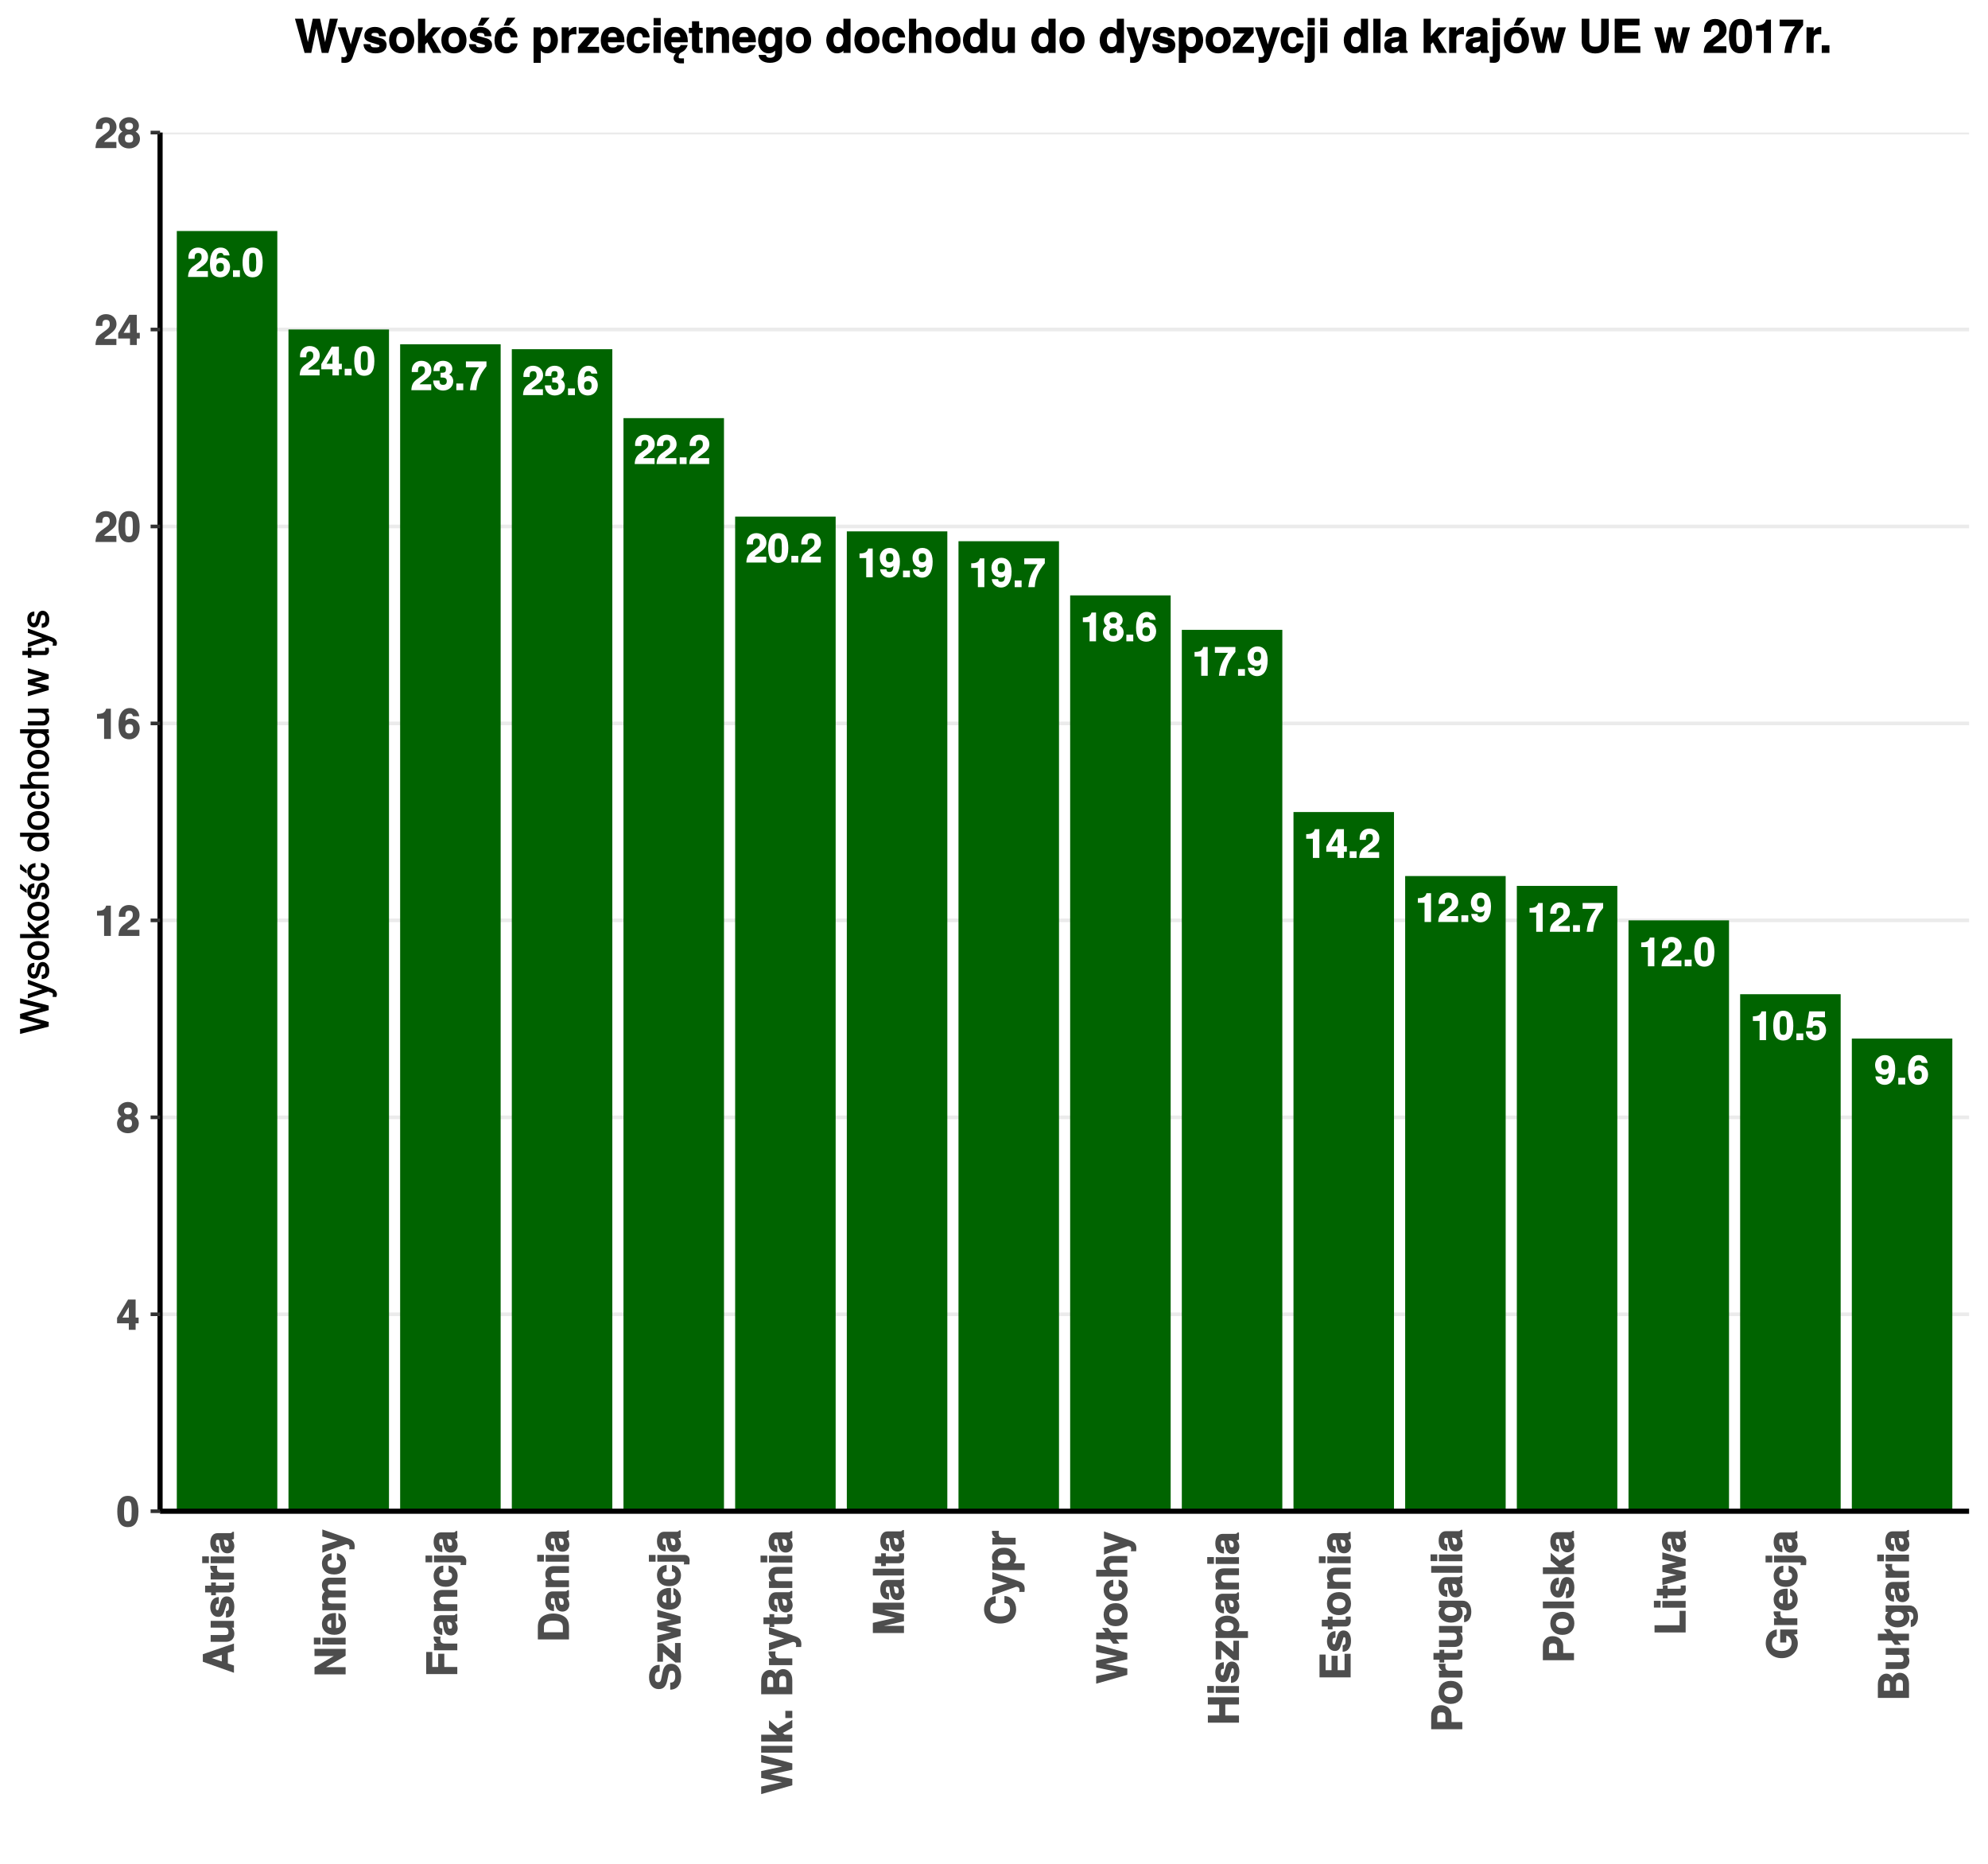 <?xml version="1.0" encoding="UTF-8"?>
<svg xmlns="http://www.w3.org/2000/svg" xmlns:xlink="http://www.w3.org/1999/xlink" width="576pt" height="540pt" viewBox="0 0 576 540" version="1.1">
<defs>
<g>
<symbol overflow="visible" id="glyph0-0">
<path style="stroke:none;" d=""/>
</symbol>
<symbol overflow="visible" id="glyph0-1">
<path style="stroke:none;" d="M 6 -5.812 C 6 -7.375 4.781 -8.516 3.094 -8.516 C 1.422 -8.516 0.297 -7.375 0.297 -5.672 C 0.297 -5.609 0.297 -5.516 0.312 -5.25 L 2.109 -5.25 L 2.109 -5.656 C 2.109 -6.547 2.406 -6.938 3.125 -6.938 C 3.828 -6.938 4.125 -6.594 4.125 -5.781 C 4.125 -4.891 3.875 -4.641 2.109 -3.375 C 0.734 -2.453 0.266 -1.625 0.188 0 L 5.953 0 L 5.953 -1.703 L 2.609 -1.703 C 2.75 -1.984 2.953 -2.109 4.141 -2.984 C 5.547 -4 6 -4.719 6 -5.812 Z M 6 -5.812 "/>
</symbol>
<symbol overflow="visible" id="glyph0-2">
<path style="stroke:none;" d="M 6.047 -2.906 C 6.047 -4.453 4.953 -5.594 3.562 -5.594 C 2.906 -5.594 2.359 -5.359 1.859 -4.828 L 2.094 -4.734 C 2.156 -6.359 2.312 -6.953 3.297 -6.953 C 3.812 -6.953 3.938 -6.875 4.203 -6.234 L 5.922 -6.234 C 5.703 -7.703 4.656 -8.516 3.344 -8.516 C 1.406 -8.516 0.219 -6.875 0.219 -3.969 C 0.219 -2.578 0.438 -1.688 0.844 -1.047 C 1.312 -0.297 2.25 0.109 3.203 0.109 C 4.812 0.109 6.047 -1.156 6.047 -2.906 Z M 4.25 -2.812 C 4.25 -1.938 3.875 -1.547 3.156 -1.547 C 2.438 -1.547 2.062 -1.922 2.062 -2.781 C 2.062 -3.656 2.438 -4.062 3.172 -4.062 C 3.906 -4.062 4.25 -3.703 4.25 -2.812 Z M 4.25 -2.812 "/>
</symbol>
<symbol overflow="visible" id="glyph0-3">
<path style="stroke:none;" d="M 2.578 -0.141 L 2.578 -1.938 L 0.578 -1.938 L 0.578 0 L 2.578 0 Z M 2.578 -0.141 "/>
</symbol>
<symbol overflow="visible" id="glyph0-4">
<path style="stroke:none;" d="M 6.016 -4.156 C 6.016 -6.438 5.469 -8.516 3.109 -8.516 C 0.797 -8.516 0.188 -6.516 0.188 -4.203 C 0.188 -1.938 0.781 0.109 3.109 0.109 C 4.75 0.109 6.016 -0.969 6.016 -4.156 Z M 4.141 -4.188 C 4.141 -1.922 3.953 -1.547 3.109 -1.547 C 2.297 -1.547 2.062 -1.812 2.062 -4.203 C 2.062 -6.547 2.25 -6.953 3.109 -6.953 C 3.891 -6.953 4.141 -6.688 4.141 -4.188 Z M 4.141 -4.188 "/>
</symbol>
<symbol overflow="visible" id="glyph0-5">
<path style="stroke:none;" d="M 6.078 -1.922 L 6.078 -3.391 L 5.234 -3.391 L 5.234 -8.344 L 3.141 -8.344 L 0.125 -3.281 L 0.125 -1.781 L 3.359 -1.781 L 3.359 0 L 5.234 0 L 5.234 -1.781 L 6.078 -1.781 Z M 3.5 -3.391 L 1.641 -3.391 L 3.594 -6.594 L 3.359 -6.688 L 3.359 -3.391 Z M 3.5 -3.391 "/>
</symbol>
<symbol overflow="visible" id="glyph0-6">
<path style="stroke:none;" d="M 6 -2.609 C 6 -3.562 5.453 -4.25 4.828 -4.547 C 5.391 -4.906 5.75 -5.438 5.75 -6.172 C 5.75 -7.516 4.609 -8.516 3.047 -8.516 C 1.484 -8.516 0.281 -7.547 0.281 -5.797 L 0.281 -5.531 L 2.047 -5.531 C 2.047 -6.672 2.234 -6.953 3.016 -6.953 C 3.656 -6.953 3.875 -6.703 3.875 -6.031 C 3.875 -5.219 3.547 -5.047 2.609 -5.047 L 2.328 -5.047 L 2.328 -3.688 C 3.656 -3.688 4.125 -3.484 4.125 -2.609 C 4.125 -1.906 3.781 -1.547 3.078 -1.547 C 2.328 -1.547 2.016 -1.828 2.016 -2.812 L 0.188 -2.812 C 0.188 -1.047 1.406 0.109 3.047 0.109 C 4.766 0.109 6 -1.047 6 -2.609 Z M 6 -2.609 "/>
</symbol>
<symbol overflow="visible" id="glyph0-7">
<path style="stroke:none;" d="M 6.141 -6.953 L 6.141 -8.344 L 0.188 -8.344 L 0.188 -6.641 L 4.016 -6.641 C 3.75 -6.359 2.75 -4.781 2.422 -4.078 C 1.875 -2.906 1.562 -1.859 1.359 0 L 3.234 0 C 3.406 -2.688 4.188 -4.531 6.141 -6.906 Z M 6.141 -6.953 "/>
</symbol>
<symbol overflow="visible" id="glyph0-8">
<path style="stroke:none;" d="M 4.438 -0.141 L 4.438 -8.344 L 3.125 -8.344 C 2.844 -7.25 2.156 -6.906 0.625 -6.906 L 0.625 -5.562 L 2.562 -5.562 L 2.562 0 L 4.438 0 Z M 4.438 -0.141 "/>
</symbol>
<symbol overflow="visible" id="glyph0-9">
<path style="stroke:none;" d="M 6 -4.516 C 6 -7.344 4.688 -8.516 3.031 -8.516 C 1.422 -8.516 0.172 -7.297 0.172 -5.625 C 0.172 -3.953 1.297 -2.766 2.734 -2.766 C 3.453 -2.766 3.812 -2.969 4.375 -3.594 L 4.125 -3.703 C 4.125 -2.156 3.844 -1.547 2.953 -1.547 C 2.391 -1.547 2.141 -1.703 2.094 -2.328 L 0.281 -2.328 C 0.312 -0.938 1.516 0.109 2.906 0.109 C 4.922 0.109 6 -1.656 6 -4.516 Z M 4.094 -5.625 C 4.094 -4.734 3.75 -4.375 3.016 -4.375 C 2.281 -4.375 1.969 -4.719 1.969 -5.641 C 1.969 -6.578 2.281 -6.938 2.984 -6.938 C 3.766 -6.938 4.094 -6.562 4.094 -5.625 Z M 4.094 -5.625 "/>
</symbol>
<symbol overflow="visible" id="glyph0-10">
<path style="stroke:none;" d="M 6.109 -2.531 C 6.109 -3.484 5.672 -4.125 4.938 -4.531 C 5.453 -4.812 5.828 -5.391 5.828 -6.188 C 5.828 -7.453 4.609 -8.516 3.109 -8.516 C 1.609 -8.516 0.375 -7.453 0.375 -6.172 C 0.375 -5.406 0.734 -4.812 1.281 -4.531 C 0.531 -4.125 0.109 -3.484 0.109 -2.531 C 0.109 -1.016 1.422 0.109 3.109 0.109 C 4.797 0.109 6.109 -1.016 6.109 -2.531 Z M 4.172 -6.031 C 4.172 -5.422 3.828 -5.125 3.125 -5.125 C 2.422 -5.125 2.062 -5.422 2.062 -6.047 C 2.062 -6.656 2.406 -6.953 3.125 -6.953 C 3.844 -6.953 4.156 -6.656 4.172 -6.031 Z M 4.234 -2.609 C 4.234 -1.828 3.875 -1.547 3.109 -1.547 C 2.328 -1.547 1.984 -1.828 1.984 -2.625 C 1.984 -3.453 2.344 -3.75 3.109 -3.75 C 3.891 -3.75 4.234 -3.453 4.234 -2.609 Z M 4.234 -2.609 "/>
</symbol>
<symbol overflow="visible" id="glyph0-11">
<path style="stroke:none;" d="M 6.016 -2.875 C 6.016 -4.531 4.859 -5.734 3.359 -5.734 C 2.828 -5.734 2.328 -5.547 2.156 -5.422 L 2.344 -6.641 L 5.703 -6.641 L 5.703 -8.344 L 1.125 -8.344 L 0.359 -3.578 L 2.047 -3.578 C 2.281 -4.109 2.5 -4.188 2.984 -4.188 C 3.797 -4.188 4.141 -3.828 4.141 -2.844 C 4.141 -1.906 3.781 -1.547 2.984 -1.547 C 2.297 -1.547 2.016 -1.75 2.016 -2.547 L 0.156 -2.547 C 0.156 -0.984 1.406 0.109 2.969 0.109 C 4.703 0.109 6.016 -1.141 6.016 -2.875 Z M 6.016 -2.875 "/>
</symbol>
<symbol overflow="visible" id="glyph1-0">
<path style="stroke:none;" d=""/>
</symbol>
<symbol overflow="visible" id="glyph1-1">
<path style="stroke:none;" d=""/>
</symbol>
<symbol overflow="visible" id="glyph1-2">
<path style="stroke:none;" d="M 6.344 -4.375 C 6.344 -6.781 5.766 -8.953 3.281 -8.953 C 0.844 -8.953 0.203 -6.859 0.203 -4.422 C 0.203 -2.047 0.812 0.109 3.281 0.109 C 5 0.109 6.344 -1.016 6.344 -4.375 Z M 4.375 -4.406 C 4.375 -2.016 4.172 -1.594 3.281 -1.594 C 2.422 -1.594 2.156 -1.891 2.156 -4.422 C 2.156 -6.906 2.375 -7.328 3.281 -7.328 C 4.109 -7.328 4.375 -7.047 4.375 -4.406 Z M 4.375 -4.406 "/>
</symbol>
<symbol overflow="visible" id="glyph1-3">
<path style="stroke:none;" d="M 6.391 -2.016 L 6.391 -3.547 L 5.516 -3.547 L 5.516 -8.766 L 3.328 -8.766 L 0.141 -3.453 L 0.141 -1.891 L 3.547 -1.891 L 3.547 0 L 5.516 0 L 5.516 -1.891 L 6.391 -1.891 Z M 3.703 -3.547 L 1.703 -3.547 L 3.781 -6.953 L 3.547 -7.047 L 3.547 -3.547 Z M 3.703 -3.547 "/>
</symbol>
<symbol overflow="visible" id="glyph1-4">
<path style="stroke:none;" d="M 6.438 -2.656 C 6.438 -3.672 5.969 -4.328 5.172 -4.766 C 5.75 -5.078 6.141 -5.672 6.141 -6.516 C 6.141 -7.844 4.859 -8.953 3.281 -8.953 C 1.703 -8.953 0.406 -7.844 0.406 -6.5 C 0.406 -5.688 0.797 -5.078 1.375 -4.766 C 0.578 -4.328 0.125 -3.672 0.125 -2.656 C 0.125 -1.062 1.5 0.109 3.281 0.109 C 5.062 0.109 6.438 -1.062 6.438 -2.656 Z M 4.422 -6.344 C 4.422 -5.703 4.031 -5.359 3.297 -5.359 C 2.562 -5.359 2.156 -5.703 2.156 -6.359 C 2.156 -7.016 2.547 -7.328 3.297 -7.328 C 4.062 -7.328 4.406 -7.016 4.422 -6.344 Z M 4.469 -2.734 C 4.469 -1.922 4.094 -1.594 3.281 -1.594 C 2.453 -1.594 2.078 -1.922 2.078 -2.766 C 2.078 -3.625 2.469 -3.953 3.281 -3.953 C 4.109 -3.953 4.469 -3.625 4.469 -2.734 Z M 4.469 -2.734 "/>
</symbol>
<symbol overflow="visible" id="glyph1-5">
<path style="stroke:none;" d="M 4.672 -0.125 L 4.672 -8.766 L 3.312 -8.766 C 3.016 -7.625 2.281 -7.25 0.672 -7.25 L 0.672 -5.875 L 2.719 -5.875 L 2.719 0 L 4.672 0 Z M 4.672 -0.125 "/>
</symbol>
<symbol overflow="visible" id="glyph1-6">
<path style="stroke:none;" d="M 6.312 -6.125 C 6.312 -7.766 5.047 -8.953 3.266 -8.953 C 1.5 -8.953 0.328 -7.781 0.328 -5.969 C 0.328 -5.906 0.328 -5.812 0.344 -5.547 L 2.219 -5.547 L 2.219 -5.953 C 2.219 -6.906 2.531 -7.312 3.297 -7.312 C 4.047 -7.312 4.359 -6.938 4.359 -6.078 C 4.359 -5.141 4.109 -4.875 2.234 -3.547 C 0.797 -2.562 0.297 -1.703 0.219 0 L 6.281 0 L 6.281 -1.766 L 2.734 -1.766 C 2.891 -2.094 3.109 -2.234 4.359 -3.141 C 5.828 -4.219 6.312 -4.969 6.312 -6.125 Z M 6.312 -6.125 "/>
</symbol>
<symbol overflow="visible" id="glyph1-7">
<path style="stroke:none;" d="M 6.359 -3.062 C 6.359 -4.688 5.219 -5.875 3.75 -5.875 C 3.062 -5.875 2.5 -5.625 1.969 -5.078 L 2.203 -4.984 C 2.266 -6.703 2.438 -7.328 3.484 -7.328 C 4.016 -7.328 4.156 -7.25 4.438 -6.578 L 6.234 -6.578 C 6 -8.109 4.922 -8.953 3.531 -8.953 C 1.469 -8.953 0.234 -7.234 0.234 -4.172 C 0.234 -2.719 0.469 -1.781 0.906 -1.109 C 1.391 -0.312 2.375 0.109 3.391 0.109 C 5.078 0.109 6.359 -1.219 6.359 -3.062 Z M 4.484 -2.953 C 4.484 -2.047 4.078 -1.594 3.344 -1.594 C 2.562 -1.594 2.172 -2.016 2.172 -2.922 C 2.172 -3.859 2.562 -4.281 3.344 -4.281 C 4.125 -4.281 4.484 -3.891 4.484 -2.953 Z M 4.484 -2.953 "/>
</symbol>
<symbol overflow="visible" id="glyph2-0">
<path style="stroke:none;" d=""/>
</symbol>
<symbol overflow="visible" id="glyph2-1">
<path style="stroke:none;" d="M -0.125 -8.562 L -9.016 -5.5 L -9.016 -3.328 L 0 -0.125 L 0 -2.234 L -1.766 -2.812 L -1.766 -5.922 L 0 -6.484 L 0 -8.609 Z M -3.531 -5.516 L -3.531 -3.422 L -6.812 -4.516 L -6.812 -4.234 L -3.531 -5.328 Z M -3.531 -5.516 "/>
</symbol>
<symbol overflow="visible" id="glyph2-2">
<path style="stroke:none;" d="M -0.125 -6.625 L -6.75 -6.625 L -6.75 -4.672 L -2.719 -4.672 C -1.953 -4.672 -1.578 -4.266 -1.578 -3.453 C -1.578 -2.734 -1.844 -2.516 -2.609 -2.516 L -6.75 -2.516 L -6.75 -0.547 L -2.266 -0.547 C -0.844 -0.547 0.109 -1.484 0.109 -2.875 C 0.109 -3.75 -0.25 -4.422 -0.891 -4.891 L -0.984 -4.672 L 0 -4.672 L 0 -6.625 Z M -0.125 -6.625 "/>
</symbol>
<symbol overflow="visible" id="glyph2-3">
<path style="stroke:none;" d="M -2.047 -6.375 L -2.141 -6.375 C -2.875 -6.375 -3.562 -5.812 -3.812 -4.969 L -4.422 -2.844 C -4.562 -2.375 -4.531 -2.391 -4.797 -2.391 C -5.156 -2.391 -5.266 -2.641 -5.266 -3.234 C -5.266 -4.031 -5.109 -4.281 -4.391 -4.297 L -4.391 -6.188 C -5.891 -6.172 -6.859 -4.984 -6.859 -3.234 C -6.859 -1.594 -5.891 -0.438 -4.562 -0.438 C -3.766 -0.438 -3.203 -0.797 -2.828 -1.984 L -2.203 -4 C -2.078 -4.422 -2.078 -4.422 -1.891 -4.422 C -1.5 -4.422 -1.469 -4.094 -1.469 -3.312 C -1.469 -2.547 -1.484 -2.266 -2.312 -2.094 L -2.312 -0.203 C -0.766 -0.25 0.109 -1.438 0.109 -3.406 C 0.109 -5.234 -0.75 -6.375 -2.047 -6.375 Z M -2.047 -6.375 "/>
</symbol>
<symbol overflow="visible" id="glyph2-4">
<path style="stroke:none;" d="M -0.125 -3.75 L -1.469 -3.75 C -1.422 -3.438 -1.406 -3.344 -1.406 -3.234 C -1.406 -2.781 -1.406 -2.812 -1.984 -2.812 L -5.234 -2.812 L -5.234 -3.75 L -6.609 -3.75 L -6.609 -2.812 L -8.359 -2.812 L -8.359 -0.859 L -6.609 -0.859 L -6.609 -0.031 L -5.234 -0.031 L -5.234 -0.859 L -1.531 -0.859 C -0.5 -0.859 0.047 -1.531 0.047 -2.641 C 0.047 -3.016 0.016 -3.312 0 -3.75 Z M -0.125 -3.75 "/>
</symbol>
<symbol overflow="visible" id="glyph2-5">
<path style="stroke:none;" d="M -5 -4.578 L -6.828 -4.578 C -6.859 -4.344 -6.859 -4.281 -6.859 -4.234 C -6.859 -3.469 -6.219 -2.656 -5.344 -2.297 L -5.344 -2.562 L -6.75 -2.562 L -6.75 -0.609 L 0 -0.609 L 0 -2.562 L -3.578 -2.562 C -4.562 -2.562 -4.922 -2.922 -4.922 -3.906 C -4.922 -4.094 -4.906 -4.219 -4.844 -4.578 Z M -5 -4.578 "/>
</symbol>
<symbol overflow="visible" id="glyph2-6">
<path style="stroke:none;" d="M -0.125 -2.609 L -6.75 -2.609 L -6.75 -0.656 L 0 -0.656 L 0 -2.609 Z M -7.391 -2.641 L -9.203 -2.641 L -9.203 -0.688 L -7.266 -0.688 L -7.266 -2.641 Z M -7.391 -2.641 "/>
</symbol>
<symbol overflow="visible" id="glyph2-7">
<path style="stroke:none;" d="M -0.125 -6.422 L -0.391 -6.422 C -0.703 -6.078 -0.797 -6.031 -1.125 -6.031 L -4.734 -6.031 C -6.047 -6.031 -6.859 -5 -6.859 -3.25 C -6.859 -1.5 -5.969 -0.438 -4.344 -0.328 L -4.344 -2.203 C -5.141 -2.312 -5.234 -2.453 -5.234 -3.281 C -5.234 -3.938 -5.141 -4.109 -4.719 -4.109 C -4.031 -4.109 -4.234 -3.75 -4.094 -2.922 L -3.969 -2.25 C -3.75 -0.953 -3.062 -0.188 -1.891 -0.188 C -0.625 -0.188 0.109 -1.219 0.109 -2.297 C 0.109 -3.031 -0.234 -3.766 -0.859 -4.359 L -0.953 -4.125 C -0.609 -4.125 -0.234 -4.219 0 -4.391 L 0 -6.422 Z M -2.906 -4.109 C -1.938 -4.109 -1.516 -3.781 -1.516 -2.922 C -1.516 -2.359 -1.594 -2.141 -2.078 -2.141 C -2.562 -2.141 -2.609 -2.281 -2.75 -2.969 L -2.859 -3.547 C -2.938 -4 -3 -4.156 -2.969 -4.109 Z M -2.906 -4.109 "/>
</symbol>
<symbol overflow="visible" id="glyph2-8">
<path style="stroke:none;" d="M -0.125 -8.062 L -9.016 -8.062 L -9.016 -5.984 L -2.922 -5.984 L -3.031 -6.219 L -9.016 -2.719 L -9.016 -0.672 L 0 -0.672 L 0 -2.75 L -6.188 -2.75 L -6.078 -2.516 L 0 -6.062 L 0 -8.062 Z M -0.125 -8.062 "/>
</symbol>
<symbol overflow="visible" id="glyph2-9">
<path style="stroke:none;" d="M -3.125 -6.438 C -5.359 -6.438 -6.859 -5.172 -6.859 -3.266 C -6.859 -1.406 -5.453 -0.125 -3.281 -0.125 C -1.219 -0.125 0.109 -1.391 0.109 -3.234 C 0.109 -4.688 -0.688 -5.984 -2.094 -6.391 L -2.094 -4.469 C -1.484 -4.281 -1.438 -3.906 -1.438 -3.281 C -1.438 -2.5 -1.672 -2.125 -2.797 -2.078 L -2.797 -6.406 Z M -4.172 -4.547 L -4.172 -2.109 C -4.938 -2.203 -5.297 -2.5 -5.297 -3.234 C -5.297 -3.953 -4.969 -4.312 -4.172 -4.391 Z M -4.172 -4.547 "/>
</symbol>
<symbol overflow="visible" id="glyph2-10">
<path style="stroke:none;" d="M -0.125 -10.016 L -4.719 -10.016 C -5.969 -10.016 -6.859 -9.125 -6.859 -7.828 C -6.859 -7.016 -6.531 -6.344 -6 -5.938 C -6.469 -5.703 -6.859 -4.969 -6.859 -4.156 C -6.859 -3.422 -6.562 -2.844 -5.906 -2.297 L -5.812 -2.516 L -6.75 -2.516 L -6.75 -0.578 L 0 -0.578 L 0 -2.531 L -4.016 -2.531 C -4.812 -2.531 -5.156 -2.828 -5.156 -3.547 C -5.156 -4.109 -4.969 -4.312 -4.453 -4.312 L 0 -4.312 L 0 -6.281 L -4.016 -6.281 C -4.812 -6.281 -5.156 -6.578 -5.156 -7.297 C -5.156 -7.859 -4.969 -8.062 -4.453 -8.062 L 0 -8.062 L 0 -10.016 Z M -0.125 -10.016 "/>
</symbol>
<symbol overflow="visible" id="glyph2-11">
<path style="stroke:none;" d="M -2.516 -6.266 L -2.516 -4.562 C -1.703 -4.297 -1.516 -4.109 -1.516 -3.453 C -1.516 -2.609 -2.062 -2.219 -3.328 -2.219 C -4.516 -2.219 -5.234 -2.406 -5.234 -3.453 C -5.234 -4.141 -5.047 -4.312 -4.062 -4.547 L -4.062 -6.406 C -5.766 -6.281 -6.859 -5.094 -6.859 -3.469 C -6.859 -1.531 -5.531 -0.266 -3.328 -0.266 C -1.188 -0.266 0.109 -1.531 0.109 -3.438 C 0.109 -5.016 -1 -6.234 -2.516 -6.406 Z M -2.516 -6.266 "/>
</symbol>
<symbol overflow="visible" id="glyph2-12">
<path style="stroke:none;" d="M -6.75 -6.453 L -6.75 -4.625 L -1.891 -3.234 L -1.891 -3.516 L -6.75 -2.047 L -6.75 0.078 L 0.141 -2.375 L 0.188 -2.375 C 0.797 -2.375 1.125 -2.062 1.125 -1.469 C 1.125 -1.344 1.109 -1.25 1.016 -0.891 L 2.562 -0.891 C 2.609 -1.281 2.625 -1.422 2.625 -1.625 C 2.625 -2.766 2.297 -3.484 1.062 -3.922 L -6.75 -6.641 Z M -6.75 -6.453 "/>
</symbol>
<symbol overflow="visible" id="glyph2-13">
<path style="stroke:none;" d="M -7.375 -7.156 L -9.016 -7.156 L -9.016 -0.75 L 0 -0.75 L 0 -2.812 L -3.766 -2.812 L -3.766 -6.641 L -5.531 -6.641 L -5.531 -2.812 L -7.25 -2.812 L -7.25 -7.156 Z M -7.375 -7.156 "/>
</symbol>
<symbol overflow="visible" id="glyph2-14">
<path style="stroke:none;" d="M -0.125 -6.688 L -4.469 -6.688 C -5.906 -6.688 -6.859 -5.766 -6.859 -4.375 C -6.859 -3.5 -6.484 -2.812 -5.766 -2.344 L -5.672 -2.562 L -6.75 -2.562 L -6.75 -0.609 L 0 -0.609 L 0 -2.562 L -4.016 -2.562 C -4.781 -2.562 -5.156 -2.969 -5.156 -3.797 C -5.156 -4.516 -4.891 -4.734 -4.125 -4.734 L 0 -4.734 L 0 -6.688 Z M -0.125 -6.688 "/>
</symbol>
<symbol overflow="visible" id="glyph2-15">
<path style="stroke:none;" d="M 1 -2.656 L -6.75 -2.656 L -6.75 -0.703 L 0.625 -0.703 C 1 -0.703 1 -0.703 1 -0.344 C 1 -0.234 0.984 -0.172 0.906 0.094 L 2.547 0.094 C 2.594 -0.391 2.609 -0.797 2.609 -1.047 C 2.609 -2.094 2.047 -2.656 1 -2.656 Z M -7.391 -2.656 L -9.203 -2.656 L -9.203 -0.703 L -7.266 -0.703 L -7.266 -2.656 Z M -7.391 -2.656 "/>
</symbol>
<symbol overflow="visible" id="glyph2-16">
<path style="stroke:none;" d="M -4.516 -8.297 C -5.859 -8.297 -7.141 -7.891 -7.969 -7.188 C -8.672 -6.594 -9.016 -5.688 -9.016 -4.344 L -9.016 -0.781 L 0 -0.781 L 0 -4.344 C 0 -5.672 -0.344 -6.594 -1.062 -7.188 C -1.875 -7.875 -3.156 -8.297 -4.516 -8.297 Z M -4.5 -6.234 C -2.578 -6.234 -1.766 -5.703 -1.766 -4.344 L -1.766 -2.859 L -7.25 -2.859 L -7.25 -4.344 C -7.25 -5.703 -6.438 -6.234 -4.5 -6.234 Z M -4.5 -6.234 "/>
</symbol>
<symbol overflow="visible" id="glyph2-17">
<path style="stroke:none;" d="M -2.766 -7.734 C -4.141 -7.734 -4.922 -6.906 -5.234 -5.281 L -5.5 -3.906 C -5.75 -2.625 -5.875 -2.391 -6.5 -2.391 C -7.156 -2.391 -7.453 -2.844 -7.453 -3.766 C -7.453 -4.906 -7.109 -5.453 -6.078 -5.453 L -6.078 -7.422 C -8.062 -7.422 -9.156 -5.984 -9.156 -3.859 C -9.156 -1.75 -8.047 -0.391 -6.344 -0.391 C -4.969 -0.391 -4.203 -1.219 -3.859 -3 L -3.609 -4.219 C -3.375 -5.422 -3.25 -5.719 -2.547 -5.719 C -1.812 -5.719 -1.562 -5.203 -1.562 -4.109 C -1.562 -2.875 -1.938 -2.266 -3.016 -2.266 L -3.016 -0.234 C -1.016 -0.234 0.141 -1.781 0.141 -4.016 C 0.141 -6.266 -0.984 -7.734 -2.766 -7.734 Z M -2.766 -7.734 "/>
</symbol>
<symbol overflow="visible" id="glyph2-18">
<path style="stroke:none;" d="M -0.125 -5.75 L -1.625 -5.75 L -1.625 -2.609 L -5.203 -5.641 L -6.75 -5.641 L -6.75 -0.328 L -5.125 -0.328 L -5.125 -3.156 L -1.531 -0.109 L 0 -0.109 L 0 -5.75 Z M -0.125 -5.75 "/>
</symbol>
<symbol overflow="visible" id="glyph2-19">
<path style="stroke:none;" d="M -6.75 -9.188 L -6.75 -7.344 L -2.078 -6.328 L -2.078 -6.594 L -6.75 -5.594 L -6.75 -3.703 L -2.078 -2.688 L -2.078 -2.969 L -6.75 -1.891 L -6.75 0.125 L 0 -1.781 L 0 -3.703 L -4.703 -4.781 L -4.703 -4.5 L 0 -5.516 L 0 -7.438 L -6.75 -9.359 Z M -6.75 -9.188 "/>
</symbol>
<symbol overflow="visible" id="glyph2-20">
<path style="stroke:none;" d="M -9.016 -11.188 L -9.016 -9.172 L -2.312 -7.828 L -2.312 -8.094 L -9.016 -6.641 L -9.016 -4.672 L -2.328 -3.281 L -2.328 -3.547 L -9.016 -2.156 L -9.016 0.031 L 0 -2.531 L 0 -4.344 L -6.953 -5.812 L -6.953 -5.531 L 0 -7.031 L 0 -8.859 L -9.016 -11.359 Z M -9.016 -11.188 "/>
</symbol>
<symbol overflow="visible" id="glyph2-21">
<path style="stroke:none;" d="M -0.125 -2.609 L -9.016 -2.609 L -9.016 -0.656 L 0 -0.656 L 0 -2.609 Z M -0.125 -2.609 "/>
</symbol>
<symbol overflow="visible" id="glyph2-22">
<path style="stroke:none;" d="M -0.234 -6.656 L -4.141 -4.375 L -6.75 -6.719 L -6.75 -4.453 L -4.188 -2.297 L -4.094 -2.516 L -9.016 -2.516 L -9.016 -0.562 L 0 -0.562 L 0 -2.516 L -2.203 -2.516 L -2.766 -3.031 L 0 -4.531 L 0 -6.797 Z M -0.234 -6.656 "/>
</symbol>
<symbol overflow="visible" id="glyph2-23">
<path style="stroke:none;" d="M -0.125 -2.703 L -2.016 -2.703 L -2.016 -0.625 L 0 -0.625 L 0 -2.703 Z M -0.125 -2.703 "/>
</symbol>
<symbol overflow="visible" id="glyph2-24">
<path style="stroke:none;" d=""/>
</symbol>
<symbol overflow="visible" id="glyph2-25">
<path style="stroke:none;" d="M -2.656 -8.125 C -3.516 -8.125 -4.297 -7.609 -4.781 -6.781 C -5.234 -7.484 -5.828 -7.875 -6.578 -7.875 C -7.812 -7.875 -9.016 -6.703 -9.016 -4.891 L -9.016 -0.844 L 0 -0.844 L 0 -4.922 C 0 -6.953 -1.219 -8.125 -2.656 -8.125 Z M -6.391 -5.875 C -5.75 -5.875 -5.531 -5.562 -5.531 -4.734 L -5.531 -2.922 L -7.25 -2.922 L -7.25 -4.734 C -7.25 -5.562 -7.031 -5.875 -6.391 -5.875 Z M -2.766 -6.125 C -2.031 -6.125 -1.766 -5.812 -1.766 -4.938 L -1.766 -2.922 L -3.766 -2.922 L -3.766 -4.938 C -3.766 -5.812 -3.5 -6.125 -2.766 -6.125 Z M -2.766 -6.125 "/>
</symbol>
<symbol overflow="visible" id="glyph2-26">
<path style="stroke:none;" d="M -0.125 -9.438 L -9.016 -9.438 L -9.016 -6.484 L -1.922 -4.922 L -1.922 -5.203 L -9.016 -3.578 L -9.016 -0.641 L 0 -0.641 L 0 -2.719 L -6.953 -2.719 L -6.953 -2.453 L 0 -4.062 L 0 -6.062 L -6.953 -7.641 L -6.953 -7.375 L 0 -7.375 L 0 -9.438 Z M -0.125 -9.438 "/>
</symbol>
<symbol overflow="visible" id="glyph2-27">
<path style="stroke:none;" d="M -3.25 -8.219 L -3.25 -6.344 C -2 -6.219 -1.625 -5.656 -1.625 -4.531 C -1.625 -3.141 -2.562 -2.453 -4.469 -2.453 C -6.406 -2.453 -7.359 -3.188 -7.359 -4.594 C -7.359 -5.562 -7.047 -6.062 -5.781 -6.359 L -5.781 -8.328 C -7.938 -8.156 -9.156 -6.5 -9.156 -4.531 C -9.156 -2.062 -7.328 -0.391 -4.5 -0.391 C -1.688 -0.391 0.141 -2.047 0.141 -4.484 C 0.141 -6.656 -1.109 -8.25 -3.25 -8.359 Z M -3.25 -8.219 "/>
</symbol>
<symbol overflow="visible" id="glyph2-28">
<path style="stroke:none;" d="M -3.375 -7.016 C -5.297 -7.016 -6.859 -5.875 -6.859 -4.172 C -6.859 -3.359 -6.469 -2.688 -5.75 -2.281 L -5.656 -2.516 L -6.75 -2.516 L -6.75 -0.547 L 2.609 -0.547 L 2.609 -2.516 L -1 -2.516 L -0.906 -2.281 C -0.188 -2.688 0.109 -3.359 0.109 -4.172 C 0.109 -5.734 -1.406 -7.016 -3.375 -7.016 Z M -3.344 -5.062 C -2.172 -5.062 -1.562 -4.625 -1.562 -3.797 C -1.562 -2.953 -2.156 -2.516 -3.375 -2.516 C -4.578 -2.516 -5.188 -2.953 -5.188 -3.797 C -5.188 -4.641 -4.578 -5.062 -3.344 -5.062 Z M -3.344 -5.062 "/>
</symbol>
<symbol overflow="visible" id="glyph2-29">
<path style="stroke:none;" d="M -5.578 -4.797 L -7.312 -4.797 L -6.344 -3.453 L -9.016 -3.453 L -9.016 -1.5 L -5.031 -1.5 L -4.109 -0.234 L -2.297 -0.234 L -3.219 -1.5 L 0 -1.5 L 0 -3.453 L -4.531 -3.453 L -5.516 -4.797 Z M -5.578 -4.797 "/>
</symbol>
<symbol overflow="visible" id="glyph2-30">
<path style="stroke:none;" d="M -3.328 -6.953 C -5.516 -6.953 -6.859 -5.641 -6.859 -3.609 C -6.859 -1.625 -5.5 -0.281 -3.375 -0.281 C -1.234 -0.281 0.109 -1.625 0.109 -3.625 C 0.109 -5.594 -1.25 -6.953 -3.328 -6.953 Z M -3.344 -5 C -2.141 -5 -1.516 -4.531 -1.516 -3.625 C -1.516 -2.719 -2.141 -2.234 -3.375 -2.234 C -4.609 -2.234 -5.234 -2.719 -5.234 -3.625 C -5.234 -4.547 -4.625 -5 -3.344 -5 Z M -3.344 -5 "/>
</symbol>
<symbol overflow="visible" id="glyph2-31">
<path style="stroke:none;" d="M -0.125 -6.625 L -4.469 -6.625 C -5.984 -6.625 -6.859 -5.609 -6.859 -4.375 C -6.859 -3.547 -6.484 -2.859 -5.766 -2.391 L -5.672 -2.609 L -9.016 -2.609 L -9.016 -0.656 L 0 -0.656 L 0 -2.609 L -4.016 -2.609 C -4.766 -2.609 -5.156 -3.031 -5.156 -3.781 C -5.156 -4.375 -4.969 -4.672 -4.094 -4.672 L 0 -4.672 L 0 -6.625 Z M -0.125 -6.625 "/>
</symbol>
<symbol overflow="visible" id="glyph2-32">
<path style="stroke:none;" d="M -0.125 -8.016 L -9.016 -8.016 L -9.016 -5.938 L -5.734 -5.938 L -5.734 -2.75 L -9.016 -2.75 L -9.016 -0.672 L 0 -0.672 L 0 -2.75 L -3.969 -2.75 L -3.969 -5.938 L 0 -5.938 L 0 -8.016 Z M -0.125 -8.016 "/>
</symbol>
<symbol overflow="visible" id="glyph2-33">
<path style="stroke:none;" d="M -0.125 -7.625 L -1.766 -7.625 L -1.766 -2.875 L -3.766 -2.875 L -3.766 -7.062 L -5.531 -7.062 L -5.531 -2.875 L -7.25 -2.875 L -7.25 -7.406 L -9.016 -7.406 L -9.016 -0.797 L 0 -0.797 L 0 -7.625 Z M -0.125 -7.625 "/>
</symbol>
<symbol overflow="visible" id="glyph2-34">
<path style="stroke:none;" d="M -6.172 -7.734 C -7.922 -7.734 -9.016 -6.594 -9.016 -4.781 L -9.016 -0.766 L 0 -0.766 L 0 -2.844 L -3.125 -2.844 L -3.125 -4.953 C -3.125 -6.562 -4.391 -7.734 -6.172 -7.734 Z M -6.062 -5.656 C -5.172 -5.656 -4.891 -5.359 -4.891 -4.391 L -4.891 -2.844 L -7.25 -2.844 L -7.25 -4.391 C -7.25 -5.359 -6.953 -5.656 -6.062 -5.656 Z M -6.062 -5.656 "/>
</symbol>
<symbol overflow="visible" id="glyph2-35">
<path style="stroke:none;" d="M 0.078 -6.625 L -6.75 -6.625 L -6.75 -4.75 L -5.609 -4.75 L -5.719 -4.984 C -6.484 -4.469 -6.859 -3.844 -6.859 -3.094 C -6.859 -1.562 -5.297 -0.266 -3.297 -0.266 C -1.281 -0.266 0.109 -1.469 0.109 -3.062 C 0.109 -3.812 -0.156 -4.359 -0.781 -4.984 L -0.875 -4.75 L 0.078 -4.75 C 0.859 -4.75 1.266 -4.312 1.266 -3.469 C 1.266 -2.828 1.141 -2.547 0.516 -2.375 L 0.516 -0.391 C 1.703 -0.422 2.609 -1.625 2.609 -3.406 C 2.609 -5.359 1.609 -6.625 0.078 -6.625 Z M -3.328 -4.781 C -2.141 -4.781 -1.562 -4.312 -1.562 -3.438 C -1.562 -2.641 -2.141 -2.219 -3.328 -2.219 C -4.547 -2.219 -5.188 -2.641 -5.188 -3.453 C -5.188 -4.297 -4.531 -4.781 -3.328 -4.781 Z M -3.328 -4.781 "/>
</symbol>
<symbol overflow="visible" id="glyph2-36">
<path style="stroke:none;" d="M -0.125 -7.078 L -1.766 -7.078 L -1.766 -2.891 L -9.016 -2.891 L -9.016 -0.812 L 0 -0.812 L 0 -7.078 Z M -0.125 -7.078 "/>
</symbol>
<symbol overflow="visible" id="glyph2-37">
<path style="stroke:none;" d="M -0.125 -8.656 L -4.969 -8.656 L -4.969 -4.891 L -3.203 -4.891 L -3.203 -6.859 C -2.25 -6.75 -1.656 -5.875 -1.656 -4.797 C -1.656 -3.344 -2.734 -2.438 -4.531 -2.438 C -6.422 -2.438 -7.359 -3.234 -7.359 -4.75 C -7.359 -5.734 -7.109 -6.344 -5.953 -6.75 L -5.953 -8.672 C -7.891 -8.453 -9.156 -6.859 -9.156 -4.734 C -9.156 -2.219 -7.234 -0.359 -4.516 -0.359 C -1.859 -0.359 0.141 -2.234 0.141 -4.594 C 0.141 -5.766 -0.312 -6.641 -1.234 -7.312 L -1.328 -7.094 L 0 -7.328 L 0 -8.656 Z M -0.125 -8.656 "/>
</symbol>
<symbol overflow="visible" id="glyph3-0">
<path style="stroke:none;" d=""/>
</symbol>
<symbol overflow="visible" id="glyph3-1">
<path style="stroke:none;" d=""/>
</symbol>
<symbol overflow="visible" id="glyph4-0">
<path style="stroke:none;" d=""/>
</symbol>
<symbol overflow="visible" id="glyph4-1">
<path style="stroke:none;" d="M -8.297 -10.219 L -8.297 -8.969 L -1.641 -7.453 L -1.641 -7.734 L -8.297 -5.859 L -8.297 -4.562 L -1.641 -2.75 L -1.641 -3.031 L -8.297 -1.484 L -8.297 -0.062 L 0 -2.188 L 0 -3.516 L -6.719 -5.344 L -6.719 -5.078 L 0 -6.969 L 0 -8.281 L -8.297 -10.391 Z M -8.297 -10.219 "/>
</symbol>
<symbol overflow="visible" id="glyph4-2">
<path style="stroke:none;" d="M -6.031 -5.266 L -6.031 -4.172 L -1.406 -2.531 L -1.406 -2.812 L -6.031 -1.281 L -6.031 -0.031 L -0.109 -2.031 L 0.797 -1.672 C 1.203 -1.516 1.219 -1.469 1.219 -1.078 C 1.219 -0.953 1.203 -0.797 1.141 -0.453 L 2.203 -0.453 C 2.328 -0.688 2.391 -0.969 2.391 -1.203 C 2.391 -1.859 1.906 -2.516 1.078 -2.828 L -6.031 -5.438 Z M -6.031 -5.266 "/>
</symbol>
<symbol overflow="visible" id="glyph4-3">
<path style="stroke:none;" d="M -1.75 -5.188 C -2.609 -5.188 -3.172 -4.562 -3.453 -3.422 L -3.656 -2.547 C -3.844 -1.797 -3.938 -1.609 -4.344 -1.609 C -4.875 -1.609 -5.078 -1.953 -5.078 -2.688 C -5.078 -3.438 -4.891 -3.688 -4.156 -3.703 L -4.156 -4.953 C -5.422 -4.938 -6.203 -4.062 -6.203 -2.734 C -6.203 -1.391 -5.375 -0.375 -4.297 -0.375 C -3.406 -0.375 -2.844 -0.984 -2.516 -2.344 L -2.297 -3.203 C -2.141 -3.844 -2.094 -3.953 -1.672 -3.953 C -1.141 -3.953 -0.953 -3.547 -0.953 -2.75 C -0.953 -1.922 -1.016 -1.594 -2.031 -1.453 L -2.031 -0.234 C -0.562 -0.281 0.172 -1.172 0.172 -2.672 C 0.172 -4.125 -0.641 -5.188 -1.75 -5.188 Z M -1.75 -5.188 "/>
</symbol>
<symbol overflow="visible" id="glyph4-4">
<path style="stroke:none;" d="M -2.969 -5.734 C -4.969 -5.734 -6.203 -4.656 -6.203 -2.984 C -6.203 -1.375 -4.953 -0.25 -3.016 -0.25 C -1.078 -0.25 0.172 -1.359 0.172 -3 C 0.172 -4.625 -1.078 -5.734 -2.969 -5.734 Z M -2.984 -4.516 C -1.625 -4.516 -0.953 -4.016 -0.953 -3 C -0.953 -1.984 -1.609 -1.484 -3.016 -1.484 C -4.406 -1.484 -5.078 -1.984 -5.078 -3 C -5.078 -4.031 -4.406 -4.516 -2.984 -4.516 Z M -2.984 -4.516 "/>
</symbol>
<symbol overflow="visible" id="glyph4-5">
<path style="stroke:none;" d="M -0.234 -5.609 L -3.891 -3.328 L -5.797 -5.266 L -6.031 -5.172 L -6.031 -3.938 L -3.547 -1.453 L -3.453 -1.688 L -8.297 -1.688 L -8.297 -0.5 L 0 -0.5 L 0 -1.688 L -2.328 -1.688 L -3.047 -2.406 L 0 -4.312 L 0 -5.766 Z M -0.234 -5.609 "/>
</symbol>
<symbol overflow="visible" id="glyph4-6">
<path style="stroke:none;" d="M -1.75 -5.188 C -2.609 -5.188 -3.172 -4.562 -3.453 -3.422 L -3.656 -2.547 C -3.844 -1.797 -3.938 -1.609 -4.344 -1.609 C -4.875 -1.609 -5.078 -1.953 -5.078 -2.688 C -5.078 -3.438 -4.891 -3.688 -4.156 -3.703 L -4.156 -4.953 C -5.422 -4.938 -6.203 -4.062 -6.203 -2.734 C -6.203 -1.391 -5.375 -0.375 -4.297 -0.375 C -3.406 -0.375 -2.844 -0.984 -2.516 -2.344 L -2.297 -3.203 C -2.141 -3.844 -2.094 -3.953 -1.672 -3.953 C -1.141 -3.953 -0.953 -3.547 -0.953 -2.75 C -0.953 -1.922 -1.016 -1.594 -2.031 -1.453 L -2.031 -0.234 C -0.562 -0.281 0.172 -1.172 0.172 -2.672 C 0.172 -4.125 -0.641 -5.188 -1.75 -5.188 Z M -8.297 -4.719 L -8.297 -3.406 L -6.391 -2.172 L -6.391 -3.125 L -8.047 -4.812 Z M -8.297 -4.719 "/>
</symbol>
<symbol overflow="visible" id="glyph4-7">
<path style="stroke:none;" d="M -2.25 -5.25 L -2.25 -4.203 C -1.188 -4.031 -0.953 -3.703 -0.953 -2.922 C -0.953 -1.906 -1.594 -1.438 -2.953 -1.438 C -4.406 -1.438 -5.078 -1.891 -5.078 -2.891 C -5.078 -3.656 -4.766 -4 -3.828 -4.141 L -3.828 -5.328 C -5.375 -5.203 -6.203 -4.188 -6.203 -2.906 C -6.203 -1.359 -4.875 -0.203 -2.953 -0.203 C -1.094 -0.203 0.172 -1.328 0.172 -2.891 C 0.172 -4.266 -0.797 -5.266 -2.25 -5.391 Z M -8.297 -4.875 L -8.297 -3.547 L -6.391 -2.328 L -6.391 -3.281 L -8.047 -4.969 Z M -8.297 -4.875 "/>
</symbol>
<symbol overflow="visible" id="glyph4-8">
<path style="stroke:none;" d=""/>
</symbol>
<symbol overflow="visible" id="glyph4-9">
<path style="stroke:none;" d="M -0.125 -5.578 L -8.297 -5.578 L -8.297 -4.391 L -5.172 -4.391 L -5.266 -4.625 C -5.859 -4.234 -6.203 -3.531 -6.203 -2.766 C -6.203 -1.266 -4.906 -0.141 -3.062 -0.141 C -1.125 -0.141 0.172 -1.25 0.172 -2.797 C 0.172 -3.594 -0.172 -4.219 -0.875 -4.719 L -0.984 -4.484 L 0 -4.484 L 0 -5.578 Z M -2.984 -4.391 C -1.656 -4.391 -0.969 -3.891 -0.969 -2.922 C -0.969 -1.906 -1.672 -1.375 -3.016 -1.375 C -4.359 -1.375 -5.078 -1.906 -5.078 -2.922 C -5.078 -3.906 -4.328 -4.391 -2.984 -4.391 Z M -2.984 -4.391 "/>
</symbol>
<symbol overflow="visible" id="glyph4-10">
<path style="stroke:none;" d="M -2.25 -5.25 L -2.25 -4.203 C -1.188 -4.031 -0.953 -3.703 -0.953 -2.922 C -0.953 -1.906 -1.594 -1.438 -2.953 -1.438 C -4.406 -1.438 -5.078 -1.891 -5.078 -2.891 C -5.078 -3.656 -4.766 -4 -3.828 -4.141 L -3.828 -5.328 C -5.375 -5.203 -6.203 -4.188 -6.203 -2.906 C -6.203 -1.359 -4.875 -0.203 -2.953 -0.203 C -1.094 -0.203 0.172 -1.328 0.172 -2.891 C 0.172 -4.266 -0.797 -5.266 -2.25 -5.391 Z M -2.25 -5.25 "/>
</symbol>
<symbol overflow="visible" id="glyph4-11">
<path style="stroke:none;" d="M -0.125 -5.484 L -4.484 -5.484 C -5.453 -5.484 -6.203 -4.656 -6.203 -3.531 C -6.203 -2.719 -5.906 -2.125 -5.203 -1.578 L -5.109 -1.812 L -8.297 -1.812 L -8.297 -0.625 L 0 -0.625 L 0 -1.812 L -3.312 -1.812 C -4.484 -1.812 -5.125 -2.297 -5.125 -3.25 C -5.125 -3.891 -4.891 -4.297 -4.125 -4.297 L 0 -4.297 L 0 -5.484 Z M -0.125 -5.484 "/>
</symbol>
<symbol overflow="visible" id="glyph4-12">
<path style="stroke:none;" d="M -0.125 -5.438 L -6.031 -5.438 L -6.031 -4.25 L -2.719 -4.25 C -1.547 -4.25 -0.906 -3.766 -0.906 -2.812 C -0.906 -2.094 -1.203 -1.766 -1.906 -1.766 L -6.031 -1.766 L -6.031 -0.578 L -1.547 -0.578 C -0.578 -0.578 0.172 -1.438 0.172 -2.547 C 0.172 -3.406 -0.172 -4.031 -0.922 -4.562 L -1.016 -4.328 L 0 -4.328 L 0 -5.438 Z M -0.125 -5.438 "/>
</symbol>
<symbol overflow="visible" id="glyph4-13">
<path style="stroke:none;" d="M -6.031 -7.781 L -6.031 -6.641 L -1.406 -5.469 L -1.406 -5.734 L -6.031 -4.578 L -6.031 -3.25 L -1.406 -2.109 L -1.406 -2.391 L -6.031 -1.172 L -6.031 0.125 L 0 -1.641 L 0 -2.875 L -4.656 -4.016 L -4.656 -3.734 L 0 -4.938 L 0 -6.188 L -6.031 -7.969 Z M -6.031 -7.781 "/>
</symbol>
<symbol overflow="visible" id="glyph4-14">
<path style="stroke:none;" d="M -0.125 -2.922 L -1.078 -2.922 C -1.016 -2.672 -1 -2.531 -1 -2.359 C -1 -1.953 -0.969 -1.984 -1.375 -1.984 L -5.016 -1.984 L -5.016 -2.922 L -6.031 -2.922 L -6.031 -1.984 L -7.625 -1.984 L -7.625 -0.797 L -6.031 -0.797 L -6.031 -0.016 L -5.016 -0.016 L -5.016 -0.797 L -0.969 -0.797 C -0.391 -0.797 0.078 -1.328 0.078 -2.047 C 0.078 -2.266 0.062 -2.484 -0.016 -2.922 Z M -0.125 -2.922 "/>
</symbol>
<symbol overflow="visible" id="glyph5-0">
<path style="stroke:none;" d=""/>
</symbol>
<symbol overflow="visible" id="glyph5-1">
<path style="stroke:none;" d="M 12.312 -9.906 L 10.109 -9.906 L 8.641 -2.531 L 8.875 -2.531 L 7.281 -9.906 L 5.172 -9.906 L 3.641 -2.547 L 3.875 -2.547 L 2.344 -9.906 L 0.016 -9.906 L 2.812 0 L 4.734 0 L 6.344 -7.641 L 6.125 -7.641 L 7.781 0 L 9.703 0 L 12.453 -9.906 Z M 12.312 -9.906 "/>
</symbol>
<symbol overflow="visible" id="glyph5-2">
<path style="stroke:none;" d="M 7.109 -7.406 L 5.125 -7.406 L 3.609 -2.078 L 3.828 -2.078 L 2.203 -7.406 L -0.047 -7.406 L 2.656 0.172 L 2.656 0.219 C 2.656 0.891 2.266 1.25 1.625 1.25 C 1.484 1.25 1.375 1.234 1.016 1.156 L 1.016 2.828 C 1.406 2.875 1.578 2.891 1.797 2.891 C 3.031 2.891 3.797 2.531 4.281 1.172 L 7.25 -7.406 Z M 7.109 -7.406 "/>
</symbol>
<symbol overflow="visible" id="glyph5-3">
<path style="stroke:none;" d="M 6.969 -2.25 L 6.969 -2.344 C 6.969 -3.156 6.406 -3.906 5.469 -4.188 L 3.125 -4.859 C 2.609 -5 2.594 -4.984 2.594 -5.266 C 2.594 -5.672 2.906 -5.797 3.547 -5.797 C 4.438 -5.797 4.75 -5.609 4.781 -4.828 L 6.766 -4.828 C 6.75 -6.469 5.484 -7.531 3.562 -7.531 C 1.75 -7.531 0.516 -6.469 0.516 -5 C 0.516 -4.125 0.875 -3.531 2.188 -3.109 L 4.391 -2.422 C 4.859 -2.281 4.891 -2.266 4.891 -2.078 C 4.891 -1.641 4.5 -1.609 3.641 -1.609 C 2.797 -1.609 2.453 -1.625 2.25 -2.531 L 0.266 -2.531 C 0.312 -0.828 1.578 0.125 3.75 0.125 C 5.75 0.125 6.969 -0.812 6.969 -2.25 Z M 6.969 -2.25 "/>
</symbol>
<symbol overflow="visible" id="glyph5-4">
<path style="stroke:none;" d="M 7.625 -3.641 C 7.625 -6.062 6.203 -7.531 3.969 -7.531 C 1.797 -7.531 0.344 -6.031 0.344 -3.703 C 0.344 -1.344 1.797 0.125 3.984 0.125 C 6.156 0.125 7.625 -1.359 7.625 -3.641 Z M 5.547 -3.672 C 5.547 -2.344 4.984 -1.656 3.984 -1.656 C 2.984 -1.656 2.422 -2.344 2.422 -3.703 C 2.422 -5.062 2.984 -5.75 3.984 -5.75 C 5 -5.75 5.547 -5.062 5.547 -3.672 Z M 5.547 -3.672 "/>
</symbol>
<symbol overflow="visible" id="glyph5-5">
<path style="stroke:none;" d="M 7.297 -0.219 L 4.766 -4.562 L 7.344 -7.406 L 4.906 -7.406 L 2.734 -4.812 L 2.734 -9.906 L 0.656 -9.906 L 0.656 0 L 2.734 0 L 2.734 -2.406 L 3.344 -3.078 L 5.016 0 L 7.453 0 Z M 7.297 -0.219 "/>
</symbol>
<symbol overflow="visible" id="glyph5-6">
<path style="stroke:none;" d="M 6.969 -2.25 L 6.969 -2.344 C 6.969 -3.156 6.406 -3.906 5.469 -4.188 L 3.125 -4.859 C 2.609 -5 2.594 -4.984 2.594 -5.266 C 2.594 -5.672 2.906 -5.797 3.547 -5.797 C 4.438 -5.797 4.75 -5.609 4.781 -4.828 L 6.766 -4.828 C 6.75 -6.469 5.484 -7.531 3.562 -7.531 C 1.75 -7.531 0.516 -6.469 0.516 -5 C 0.516 -4.125 0.875 -3.531 2.188 -3.109 L 4.391 -2.422 C 4.859 -2.281 4.891 -2.266 4.891 -2.078 C 4.891 -1.641 4.5 -1.609 3.641 -1.609 C 2.797 -1.609 2.453 -1.625 2.25 -2.531 L 0.266 -2.531 C 0.312 -0.828 1.578 0.125 3.75 0.125 C 5.75 0.125 6.969 -0.812 6.969 -2.25 Z M 6 -10.203 L 3.875 -10.203 L 2.844 -7.891 L 4.375 -7.891 L 6.266 -10.203 Z M 6 -10.203 "/>
</symbol>
<symbol overflow="visible" id="glyph5-7">
<path style="stroke:none;" d="M 6.891 -2.75 L 5.062 -2.75 C 4.766 -1.859 4.516 -1.656 3.797 -1.656 C 2.859 -1.656 2.406 -2.25 2.406 -3.641 C 2.406 -4.953 2.641 -5.75 3.797 -5.75 C 4.562 -5.75 4.797 -5.531 5.047 -4.469 L 7 -4.469 C 6.859 -6.344 5.594 -7.531 3.812 -7.531 C 1.688 -7.531 0.328 -6.078 0.328 -3.641 C 0.328 -1.297 1.672 0.125 3.797 0.125 C 5.516 0.125 6.828 -1.078 7.016 -2.75 Z M 6.141 -10.203 L 4.031 -10.203 L 2.984 -7.891 L 4.516 -7.891 L 6.406 -10.203 Z M 6.141 -10.203 "/>
</symbol>
<symbol overflow="visible" id="glyph5-8">
<path style="stroke:none;" d=""/>
</symbol>
<symbol overflow="visible" id="glyph5-9">
<path style="stroke:none;" d="M 7.688 -3.703 C 7.688 -5.812 6.453 -7.531 4.594 -7.531 C 3.703 -7.531 2.984 -7.094 2.531 -6.297 L 2.719 -6.203 L 2.719 -7.406 L 0.641 -7.406 L 0.641 2.875 L 2.719 2.875 L 2.719 -1.078 L 2.531 -0.984 C 2.984 -0.203 3.703 0.125 4.594 0.125 C 6.312 0.125 7.688 -1.531 7.688 -3.703 Z M 5.609 -3.672 C 5.609 -2.375 5.078 -1.703 4.172 -1.703 C 3.25 -1.703 2.719 -2.359 2.719 -3.703 C 2.719 -5.031 3.25 -5.703 4.172 -5.703 C 5.109 -5.703 5.609 -5.031 5.609 -3.672 Z M 5.609 -3.672 "/>
</symbol>
<symbol overflow="visible" id="glyph5-10">
<path style="stroke:none;" d="M 4.984 -5.5 L 4.984 -7.5 C 4.781 -7.531 4.719 -7.531 4.656 -7.531 C 3.812 -7.531 2.953 -6.828 2.562 -5.859 L 2.781 -5.859 L 2.781 -7.406 L 0.719 -7.406 L 0.719 0 L 2.781 0 L 2.781 -3.922 C 2.781 -5 3.219 -5.406 4.297 -5.406 C 4.5 -5.406 4.641 -5.406 4.984 -5.328 Z M 4.984 -5.5 "/>
</symbol>
<symbol overflow="visible" id="glyph5-11">
<path style="stroke:none;" d="M 6.281 -0.125 L 6.281 -1.766 L 2.828 -1.766 L 6.172 -5.719 L 6.172 -7.406 L 0.391 -7.406 L 0.391 -5.641 L 3.531 -5.641 L 0.156 -1.688 L 0.156 0 L 6.281 0 Z M 6.281 -0.125 "/>
</symbol>
<symbol overflow="visible" id="glyph5-12">
<path style="stroke:none;" d="M 7.031 -3.438 C 7.031 -5.891 5.688 -7.531 3.594 -7.531 C 1.547 -7.531 0.172 -6 0.172 -3.609 C 0.172 -1.328 1.531 0.125 3.547 0.125 C 5.156 0.125 6.547 -0.734 7 -2.281 L 4.969 -2.281 C 4.75 -1.625 4.297 -1.578 3.625 -1.578 C 2.75 -1.578 2.297 -1.828 2.25 -3.078 L 7.016 -3.078 Z M 5 -4.578 L 2.281 -4.578 C 2.391 -5.422 2.75 -5.828 3.562 -5.828 C 4.359 -5.828 4.797 -5.453 4.875 -4.578 Z M 5 -4.578 "/>
</symbol>
<symbol overflow="visible" id="glyph5-13">
<path style="stroke:none;" d="M 6.891 -2.75 L 5.062 -2.75 C 4.766 -1.859 4.516 -1.656 3.797 -1.656 C 2.859 -1.656 2.406 -2.25 2.406 -3.641 C 2.406 -4.953 2.641 -5.75 3.797 -5.75 C 4.562 -5.75 4.797 -5.531 5.047 -4.469 L 7 -4.469 C 6.859 -6.344 5.594 -7.531 3.812 -7.531 C 1.688 -7.531 0.328 -6.078 0.328 -3.641 C 0.328 -1.297 1.672 0.125 3.797 0.125 C 5.516 0.125 6.828 -1.078 7.016 -2.75 Z M 6.891 -2.75 "/>
</symbol>
<symbol overflow="visible" id="glyph5-14">
<path style="stroke:none;" d="M 2.844 -0.125 L 2.844 -7.406 L 0.766 -7.406 L 0.766 0 L 2.844 0 Z M 2.859 -8.125 L 2.859 -10.109 L 0.797 -10.109 L 0.797 -7.984 L 2.859 -7.984 Z M 2.859 -8.125 "/>
</symbol>
<symbol overflow="visible" id="glyph5-15">
<path style="stroke:none;" d="M 7.031 -3.438 C 7.031 -5.891 5.688 -7.531 3.594 -7.531 C 1.547 -7.531 0.172 -6 0.172 -3.609 C 0.172 -1.328 1.531 0.125 3.547 0.125 C 3.656 0.125 3.781 0.125 3.875 0.109 L 3.797 -0.125 C 3.172 0.469 2.922 0.984 2.922 1.547 C 2.922 2.516 3.875 3.031 4.984 3.031 L 5.922 3.031 L 5.922 1.578 L 4.984 1.578 C 4.516 1.578 4.391 1.531 4.391 1.078 C 4.391 0.453 4.703 0.047 5.281 -0.219 C 6.047 -0.562 6.703 -1.297 7 -2.281 L 4.969 -2.281 C 4.75 -1.625 4.297 -1.578 3.625 -1.578 C 2.75 -1.578 2.297 -1.828 2.25 -3.078 L 7.016 -3.078 Z M 5 -4.578 L 2.281 -4.578 C 2.391 -5.422 2.75 -5.828 3.562 -5.828 C 4.359 -5.828 4.797 -5.453 4.875 -4.578 Z M 5 -4.578 "/>
</symbol>
<symbol overflow="visible" id="glyph5-16">
<path style="stroke:none;" d="M 4.078 -0.125 L 4.078 -1.578 C 3.797 -1.547 3.688 -1.531 3.547 -1.531 C 3.062 -1.531 3.047 -1.531 3.047 -2.172 L 3.047 -5.75 L 4.078 -5.75 L 4.078 -7.266 L 3.047 -7.266 L 3.047 -9.172 L 0.984 -9.172 L 0.984 -7.266 L 0.062 -7.266 L 0.062 -5.75 L 0.984 -5.75 L 0.984 -1.656 C 0.984 -0.547 1.688 0.047 2.906 0.047 C 3.312 0.047 3.641 0.016 4.078 0 Z M 4.078 -0.125 "/>
</symbol>
<symbol overflow="visible" id="glyph5-17">
<path style="stroke:none;" d="M 7.312 -0.125 L 7.312 -4.906 C 7.312 -6.484 6.344 -7.531 4.812 -7.531 C 3.859 -7.531 3.125 -7.109 2.594 -6.328 L 2.781 -6.234 L 2.781 -7.406 L 0.719 -7.406 L 0.719 0 L 2.781 0 L 2.781 -4.406 C 2.781 -5.25 3.281 -5.672 4.172 -5.672 C 4.969 -5.672 5.234 -5.375 5.234 -4.531 L 5.234 0 L 7.312 0 Z M 7.312 -0.125 "/>
</symbol>
<symbol overflow="visible" id="glyph5-18">
<path style="stroke:none;" d="M 7.25 0.109 L 7.25 -7.406 L 5.266 -7.406 L 5.266 -6.172 L 5.453 -6.266 C 4.891 -7.109 4.219 -7.531 3.406 -7.531 C 1.719 -7.531 0.328 -5.828 0.328 -3.625 C 0.328 -1.406 1.609 0.125 3.359 0.125 C 4.203 0.125 4.766 -0.172 5.266 -0.672 L 5.266 0.109 C 5.266 0.969 4.734 1.406 3.812 1.406 C 3.109 1.406 2.766 1.266 2.578 0.578 L 0.469 0.578 C 0.5 1.891 1.797 2.875 3.75 2.875 C 5.906 2.875 7.25 1.781 7.25 0.109 Z M 5.297 -3.641 C 5.297 -2.344 4.734 -1.703 3.781 -1.703 C 2.906 -1.703 2.406 -2.344 2.406 -3.641 C 2.406 -4.984 2.906 -5.703 3.797 -5.703 C 4.734 -5.703 5.297 -4.969 5.297 -3.641 Z M 5.297 -3.641 "/>
</symbol>
<symbol overflow="visible" id="glyph5-19">
<path style="stroke:none;" d="M 7.297 -0.125 L 7.297 -9.906 L 5.234 -9.906 L 5.234 -6.344 L 5.406 -6.438 C 4.953 -7.141 4.266 -7.531 3.375 -7.531 C 1.672 -7.531 0.266 -5.828 0.266 -3.688 C 0.266 -1.656 1.484 0.125 3.375 0.125 C 4.266 0.125 4.953 -0.25 5.406 -0.859 L 5.234 -0.953 L 5.234 0 L 7.297 0 Z M 5.234 -3.656 C 5.234 -2.359 4.719 -1.703 3.797 -1.703 C 2.859 -1.703 2.344 -2.375 2.344 -3.688 C 2.344 -5 2.859 -5.703 3.797 -5.703 C 4.734 -5.703 5.234 -5.016 5.234 -3.656 Z M 5.234 -3.656 "/>
</symbol>
<symbol overflow="visible" id="glyph5-20">
<path style="stroke:none;" d="M 7.25 -0.125 L 7.25 -4.906 C 7.25 -6.578 6.172 -7.531 4.812 -7.531 C 3.906 -7.531 3.172 -7.109 2.656 -6.328 L 2.844 -6.234 L 2.844 -9.906 L 0.766 -9.906 L 0.766 0 L 2.844 0 L 2.844 -4.406 C 2.844 -5.234 3.328 -5.672 4.156 -5.672 C 4.812 -5.672 5.172 -5.453 5.172 -4.484 L 5.172 0 L 7.25 0 Z M 7.25 -0.125 "/>
</symbol>
<symbol overflow="visible" id="glyph5-21">
<path style="stroke:none;" d="M 7.25 -0.125 L 7.25 -7.406 L 5.172 -7.406 L 5.172 -2.984 C 5.172 -2.141 4.703 -1.734 3.797 -1.734 C 3.016 -1.734 2.719 -2 2.719 -2.859 L 2.719 -7.406 L 0.641 -7.406 L 0.641 -2.484 C 0.641 -0.906 1.641 0.125 3.156 0.125 C 4.125 0.125 4.828 -0.281 5.359 -0.984 L 5.172 -1.062 L 5.172 0 L 7.25 0 Z M 7.25 -0.125 "/>
</symbol>
<symbol overflow="visible" id="glyph5-22">
<path style="stroke:none;" d="M 2.875 1.109 L 2.875 -7.406 L 0.812 -7.406 L 0.812 0.703 C 0.812 1.109 0.781 1.109 0.391 1.109 C 0.266 1.109 0.188 1.094 -0.062 1.031 L -0.062 2.812 C 0.422 2.859 0.891 2.875 1.156 2.875 C 2.297 2.875 2.875 2.266 2.875 1.109 Z M 2.875 -8.125 L 2.875 -10.109 L 0.812 -10.109 L 0.812 -7.984 L 2.875 -7.984 Z M 2.875 -8.125 "/>
</symbol>
<symbol overflow="visible" id="glyph5-23">
<path style="stroke:none;" d="M 2.844 -0.125 L 2.844 -9.906 L 0.766 -9.906 L 0.766 0 L 2.844 0 Z M 2.844 -0.125 "/>
</symbol>
<symbol overflow="visible" id="glyph5-24">
<path style="stroke:none;" d="M 7.031 -0.125 L 7.031 -0.422 C 6.656 -0.75 6.609 -0.859 6.609 -1.234 L 6.609 -5.188 C 6.609 -6.641 5.5 -7.531 3.578 -7.531 C 1.656 -7.531 0.531 -6.562 0.406 -4.781 L 2.391 -4.781 C 2.516 -5.656 2.703 -5.75 3.625 -5.75 C 4.328 -5.75 4.562 -5.656 4.562 -5.172 C 4.562 -4.422 4.125 -4.641 3.203 -4.484 L 2.469 -4.359 C 1.062 -4.109 0.25 -3.359 0.25 -2.062 C 0.25 -0.672 1.344 0.125 2.531 0.125 C 3.328 0.125 4.125 -0.266 4.578 -0.734 C 4.578 -0.656 4.656 -0.25 4.859 0 L 7.031 0 Z M 4.562 -3.188 C 4.562 -2.109 4.156 -1.656 3.219 -1.656 C 2.594 -1.656 2.328 -1.75 2.328 -2.266 C 2.328 -2.812 2.516 -2.875 3.281 -3.031 L 3.906 -3.141 C 4.391 -3.234 4.547 -3.297 4.562 -3.312 Z M 4.562 -3.188 "/>
</symbol>
<symbol overflow="visible" id="glyph5-25">
<path style="stroke:none;" d="M 7.625 -3.641 C 7.625 -6.062 6.203 -7.531 3.969 -7.531 C 1.797 -7.531 0.344 -6.031 0.344 -3.703 C 0.344 -1.344 1.797 0.125 3.984 0.125 C 6.156 0.125 7.625 -1.359 7.625 -3.641 Z M 5.547 -3.672 C 5.547 -2.344 4.984 -1.656 3.984 -1.656 C 2.984 -1.656 2.422 -2.344 2.422 -3.703 C 2.422 -5.062 2.984 -5.75 3.984 -5.75 C 5 -5.75 5.547 -5.062 5.547 -3.672 Z M 6.359 -10.203 L 4.25 -10.203 L 3.203 -7.891 L 4.734 -7.891 L 6.625 -10.203 Z M 6.359 -10.203 "/>
</symbol>
<symbol overflow="visible" id="glyph5-26">
<path style="stroke:none;" d="M 10.109 -7.406 L 8.125 -7.406 L 7 -2.266 L 7.219 -2.266 L 6.109 -7.406 L 4.125 -7.406 L 3 -2.266 L 3.219 -2.266 L 2.047 -7.406 L -0.094 -7.406 L 2 0 L 4.047 0 L 5.219 -5.156 L 4.984 -5.156 L 6.094 0 L 8.156 0 L 10.266 -7.406 Z M 10.109 -7.406 "/>
</symbol>
<symbol overflow="visible" id="glyph5-27">
<path style="stroke:none;" d="M 8.734 -3.375 L 8.734 -9.906 L 6.531 -9.906 L 6.531 -3.375 C 6.531 -2.219 6.062 -1.812 4.812 -1.812 C 3.578 -1.812 3.094 -2.219 3.094 -3.375 L 3.094 -9.906 L 0.891 -9.906 L 0.891 -3.375 C 0.891 -1.109 2.609 0.156 4.812 0.156 C 7.031 0.156 8.734 -1.109 8.734 -3.375 Z M 8.734 -3.375 "/>
</symbol>
<symbol overflow="visible" id="glyph5-28">
<path style="stroke:none;" d="M 8.344 -0.125 L 8.344 -1.922 L 3.125 -1.922 L 3.125 -4.141 L 7.734 -4.141 L 7.734 -6.078 L 3.125 -6.078 L 3.125 -7.969 L 8.109 -7.969 L 8.109 -9.906 L 0.922 -9.906 L 0.922 0 L 8.344 0 Z M 8.344 -0.125 "/>
</symbol>
<symbol overflow="visible" id="glyph5-29">
<path style="stroke:none;" d="M 6.906 -6.719 C 6.906 -8.531 5.562 -9.844 3.594 -9.844 C 1.656 -9.844 0.391 -8.547 0.391 -6.562 C 0.391 -6.484 0.391 -6.375 0.422 -6.094 L 2.406 -6.094 L 2.406 -6.531 C 2.406 -7.578 2.781 -8.047 3.625 -8.047 C 4.453 -8.047 4.828 -7.625 4.828 -6.688 C 4.828 -5.656 4.547 -5.328 2.484 -3.875 C 0.891 -2.781 0.375 -1.859 0.281 0 L 6.859 0 L 6.859 -1.922 L 2.969 -1.922 C 3.141 -2.281 3.391 -2.453 4.766 -3.453 C 6.391 -4.641 6.906 -5.453 6.906 -6.719 Z M 6.906 -6.719 "/>
</symbol>
<symbol overflow="visible" id="glyph5-30">
<path style="stroke:none;" d="M 6.938 -4.797 C 6.938 -7.453 6.344 -9.844 3.609 -9.844 C 0.922 -9.844 0.266 -7.531 0.266 -4.844 C 0.266 -2.234 0.891 0.125 3.609 0.125 C 5.5 0.125 6.938 -1.094 6.938 -4.797 Z M 4.859 -4.828 C 4.859 -2.203 4.594 -1.75 3.609 -1.75 C 2.672 -1.75 2.344 -2.078 2.344 -4.859 C 2.344 -7.578 2.609 -8.062 3.609 -8.062 C 4.516 -8.062 4.859 -7.734 4.859 -4.828 Z M 4.859 -4.828 "/>
</symbol>
<symbol overflow="visible" id="glyph5-31">
<path style="stroke:none;" d="M 5.094 -0.125 L 5.094 -9.641 L 3.688 -9.641 C 3.359 -8.391 2.516 -7.969 0.781 -7.969 L 0.781 -6.453 L 3.031 -6.453 L 3.031 0 L 5.094 0 Z M 5.094 -0.125 "/>
</symbol>
<symbol overflow="visible" id="glyph5-32">
<path style="stroke:none;" d="M 7.078 -8.047 L 7.078 -9.641 L 0.266 -9.641 L 0.266 -7.703 L 4.734 -7.703 C 4.391 -7.328 3.25 -5.531 2.859 -4.719 C 2.234 -3.359 1.875 -2.125 1.625 0 L 3.703 0 C 3.891 -3.094 4.812 -5.266 7.078 -7.984 Z M 7.078 -8.047 "/>
</symbol>
<symbol overflow="visible" id="glyph5-33">
<path style="stroke:none;" d="M 2.938 -0.125 L 2.938 -2.203 L 0.719 -2.203 L 0.719 0 L 2.938 0 Z M 2.938 -0.125 "/>
</symbol>
</g>
<clipPath id="clip1">
  <path d="M 46.375 38.406 L 571 38.406 L 571 438 L 46.375 438 Z M 46.375 38.406 "/>
</clipPath>
<clipPath id="clip2">
  <path d="M 46.375 437 L 571.523 437 L 571.523 438.852 L 46.375 438.852 Z M 46.375 437 "/>
</clipPath>
<clipPath id="clip3">
  <path d="M 46.375 380 L 571.523 380 L 571.523 382 L 46.375 382 Z M 46.375 380 "/>
</clipPath>
<clipPath id="clip4">
  <path d="M 46.375 323 L 571.523 323 L 571.523 325 L 46.375 325 Z M 46.375 323 "/>
</clipPath>
<clipPath id="clip5">
  <path d="M 46.375 266 L 571.523 266 L 571.523 268 L 46.375 268 Z M 46.375 266 "/>
</clipPath>
<clipPath id="clip6">
  <path d="M 46.375 209 L 571.523 209 L 571.523 211 L 46.375 211 Z M 46.375 209 "/>
</clipPath>
<clipPath id="clip7">
  <path d="M 46.375 151 L 571.523 151 L 571.523 154 L 46.375 154 Z M 46.375 151 "/>
</clipPath>
<clipPath id="clip8">
  <path d="M 46.375 94 L 571.523 94 L 571.523 97 L 46.375 97 Z M 46.375 94 "/>
</clipPath>
<clipPath id="clip9">
  <path d="M 46.375 38.406 L 571.523 38.406 L 571.523 39 L 46.375 39 Z M 46.375 38.406 "/>
</clipPath>
</defs>
<g id="surface21291">
<rect x="0" y="0" width="576" height="540" style="fill:rgb(100%,100%,100%);fill-opacity:1;stroke:none;"/>
<rect x="0" y="0" width="576" height="540" style="fill:rgb(100%,100%,100%);fill-opacity:1;stroke:none;"/>
<path style="fill:none;stroke-width:1.067;stroke-linecap:round;stroke-linejoin:round;stroke:rgb(100%,100%,100%);stroke-opacity:1;stroke-miterlimit:10;" d="M 0 540 L 576 540 L 576 0 L 0 0 Z M 0 540 "/>
<g clip-path="url(#clip1)" clip-rule="nonzero">
<path style=" stroke:none;fill-rule:nonzero;fill:rgb(100%,100%,100%);fill-opacity:1;" d="M 46.375 437.848 L 570.523 437.848 L 570.523 38.402 L 46.375 38.402 Z M 46.375 437.848 "/>
</g>
<g clip-path="url(#clip2)" clip-rule="nonzero">
<path style="fill:none;stroke-width:1.067;stroke-linecap:butt;stroke-linejoin:round;stroke:rgb(92.157%,92.157%,92.157%);stroke-opacity:1;stroke-miterlimit:10;" d="M 46.375 437.848 L 570.52 437.848 "/>
</g>
<g clip-path="url(#clip3)" clip-rule="nonzero">
<path style="fill:none;stroke-width:1.067;stroke-linecap:butt;stroke-linejoin:round;stroke:rgb(92.157%,92.157%,92.157%);stroke-opacity:1;stroke-miterlimit:10;" d="M 46.375 380.785 L 570.52 380.785 "/>
</g>
<g clip-path="url(#clip4)" clip-rule="nonzero">
<path style="fill:none;stroke-width:1.067;stroke-linecap:butt;stroke-linejoin:round;stroke:rgb(92.157%,92.157%,92.157%);stroke-opacity:1;stroke-miterlimit:10;" d="M 46.375 323.723 L 570.52 323.723 "/>
</g>
<g clip-path="url(#clip5)" clip-rule="nonzero">
<path style="fill:none;stroke-width:1.067;stroke-linecap:butt;stroke-linejoin:round;stroke:rgb(92.157%,92.157%,92.157%);stroke-opacity:1;stroke-miterlimit:10;" d="M 46.375 266.66 L 570.52 266.66 "/>
</g>
<g clip-path="url(#clip6)" clip-rule="nonzero">
<path style="fill:none;stroke-width:1.067;stroke-linecap:butt;stroke-linejoin:round;stroke:rgb(92.157%,92.157%,92.157%);stroke-opacity:1;stroke-miterlimit:10;" d="M 46.375 209.594 L 570.52 209.594 "/>
</g>
<g clip-path="url(#clip7)" clip-rule="nonzero">
<path style="fill:none;stroke-width:1.067;stroke-linecap:butt;stroke-linejoin:round;stroke:rgb(92.157%,92.157%,92.157%);stroke-opacity:1;stroke-miterlimit:10;" d="M 46.375 152.531 L 570.52 152.531 "/>
</g>
<g clip-path="url(#clip8)" clip-rule="nonzero">
<path style="fill:none;stroke-width:1.067;stroke-linecap:butt;stroke-linejoin:round;stroke:rgb(92.157%,92.157%,92.157%);stroke-opacity:1;stroke-miterlimit:10;" d="M 46.375 95.469 L 570.52 95.469 "/>
</g>
<g clip-path="url(#clip9)" clip-rule="nonzero">
<path style="fill:none;stroke-width:1.067;stroke-linecap:butt;stroke-linejoin:round;stroke:rgb(92.157%,92.157%,92.157%);stroke-opacity:1;stroke-miterlimit:10;" d="M 46.375 38.406 L 570.52 38.406 "/>
</g>
<path style=" stroke:none;fill-rule:nonzero;fill:rgb(0%,39.216%,0%);fill-opacity:1;" d="M 51.227 437.848 L 80.348 437.848 L 80.348 66.934 L 51.227 66.934 Z M 51.227 437.848 "/>
<path style=" stroke:none;fill-rule:nonzero;fill:rgb(0%,39.216%,0%);fill-opacity:1;" d="M 83.582 437.848 L 112.703 437.848 L 112.703 95.465 L 83.582 95.465 Z M 83.582 437.848 "/>
<path style=" stroke:none;fill-rule:nonzero;fill:rgb(0%,39.216%,0%);fill-opacity:1;" d="M 115.938 437.848 L 145.059 437.848 L 145.059 99.746 L 115.938 99.746 Z M 115.938 437.848 "/>
<path style=" stroke:none;fill-rule:nonzero;fill:rgb(0%,39.216%,0%);fill-opacity:1;" d="M 148.293 437.848 L 177.414 437.848 L 177.414 101.172 L 148.293 101.172 Z M 148.293 437.848 "/>
<path style=" stroke:none;fill-rule:nonzero;fill:rgb(0%,39.216%,0%);fill-opacity:1;" d="M 180.645 437.848 L 209.766 437.848 L 209.766 121.145 L 180.645 121.145 Z M 180.645 437.848 "/>
<path style=" stroke:none;fill-rule:nonzero;fill:rgb(0%,39.216%,0%);fill-opacity:1;" d="M 213 437.848 L 242.121 437.848 L 242.121 149.676 L 213 149.676 Z M 213 437.848 "/>
<path style=" stroke:none;fill-rule:nonzero;fill:rgb(0%,39.216%,0%);fill-opacity:1;" d="M 245.355 437.848 L 274.477 437.848 L 274.477 153.957 L 245.355 153.957 Z M 245.355 437.848 "/>
<path style=" stroke:none;fill-rule:nonzero;fill:rgb(0%,39.216%,0%);fill-opacity:1;" d="M 277.711 437.848 L 306.832 437.848 L 306.832 156.809 L 277.711 156.809 Z M 277.711 437.848 "/>
<path style=" stroke:none;fill-rule:nonzero;fill:rgb(0%,39.216%,0%);fill-opacity:1;" d="M 310.066 437.848 L 339.188 437.848 L 339.188 172.504 L 310.066 172.504 Z M 310.066 437.848 "/>
<path style=" stroke:none;fill-rule:nonzero;fill:rgb(0%,39.216%,0%);fill-opacity:1;" d="M 342.418 437.848 L 371.539 437.848 L 371.539 182.488 L 342.418 182.488 Z M 342.418 437.848 "/>
<path style=" stroke:none;fill-rule:nonzero;fill:rgb(0%,39.216%,0%);fill-opacity:1;" d="M 374.773 437.848 L 403.895 437.848 L 403.895 235.273 L 374.773 235.273 Z M 374.773 437.848 "/>
<path style=" stroke:none;fill-rule:nonzero;fill:rgb(0%,39.216%,0%);fill-opacity:1;" d="M 407.129 437.848 L 436.25 437.848 L 436.25 253.816 L 407.129 253.816 Z M 407.129 437.848 "/>
<path style=" stroke:none;fill-rule:nonzero;fill:rgb(0%,39.216%,0%);fill-opacity:1;" d="M 439.484 437.848 L 468.605 437.848 L 468.605 256.672 L 439.484 256.672 Z M 439.484 437.848 "/>
<path style=" stroke:none;fill-rule:nonzero;fill:rgb(0%,39.216%,0%);fill-opacity:1;" d="M 471.84 437.848 L 500.961 437.848 L 500.961 266.656 L 471.84 266.656 Z M 471.84 437.848 "/>
<path style=" stroke:none;fill-rule:nonzero;fill:rgb(0%,39.216%,0%);fill-opacity:1;" d="M 504.191 437.848 L 533.312 437.848 L 533.312 288.055 L 504.191 288.055 Z M 504.191 437.848 "/>
<path style=" stroke:none;fill-rule:nonzero;fill:rgb(0%,39.216%,0%);fill-opacity:1;" d="M 536.547 437.848 L 565.668 437.848 L 565.668 300.895 L 536.547 300.895 Z M 536.547 437.848 "/>
<g style="fill:rgb(100%,100%,100%);fill-opacity:1;">
  <use xlink:href="#glyph0-1" x="54.285" y="80.24"/>
  <use xlink:href="#glyph0-2" x="60.609" y="80.24"/>
  <use xlink:href="#glyph0-3" x="66.934" y="80.24"/>
  <use xlink:href="#glyph0-4" x="70.096" y="80.24"/>
</g>
<g style="fill:rgb(100%,100%,100%);fill-opacity:1;">
  <use xlink:href="#glyph0-1" x="86.641" y="108.771"/>
  <use xlink:href="#glyph0-5" x="92.965" y="108.771"/>
  <use xlink:href="#glyph0-3" x="99.289" y="108.771"/>
  <use xlink:href="#glyph0-4" x="102.451" y="108.771"/>
</g>
<g style="fill:rgb(100%,100%,100%);fill-opacity:1;">
  <use xlink:href="#glyph0-1" x="118.996" y="113.049"/>
  <use xlink:href="#glyph0-6" x="125.32" y="113.049"/>
  <use xlink:href="#glyph0-3" x="131.645" y="113.049"/>
  <use xlink:href="#glyph0-7" x="134.807" y="113.049"/>
</g>
<g style="fill:rgb(100%,100%,100%);fill-opacity:1;">
  <use xlink:href="#glyph0-1" x="151.352" y="114.479"/>
  <use xlink:href="#glyph0-6" x="157.676" y="114.479"/>
  <use xlink:href="#glyph0-3" x="164" y="114.479"/>
  <use xlink:href="#glyph0-2" x="167.162" y="114.479"/>
</g>
<g style="fill:rgb(100%,100%,100%);fill-opacity:1;">
  <use xlink:href="#glyph0-1" x="183.707" y="134.451"/>
  <use xlink:href="#glyph0-1" x="190.031" y="134.451"/>
  <use xlink:href="#glyph0-3" x="196.355" y="134.451"/>
  <use xlink:href="#glyph0-1" x="199.518" y="134.451"/>
</g>
<g style="fill:rgb(100%,100%,100%);fill-opacity:1;">
  <use xlink:href="#glyph0-1" x="216.059" y="162.982"/>
  <use xlink:href="#glyph0-4" x="222.383" y="162.982"/>
  <use xlink:href="#glyph0-3" x="228.707" y="162.982"/>
  <use xlink:href="#glyph0-1" x="231.869" y="162.982"/>
</g>
<g style="fill:rgb(100%,100%,100%);fill-opacity:1;">
  <use xlink:href="#glyph0-8" x="248.414" y="167.26"/>
  <use xlink:href="#glyph0-9" x="254.738" y="167.26"/>
  <use xlink:href="#glyph0-3" x="261.062" y="167.26"/>
  <use xlink:href="#glyph0-9" x="264.225" y="167.26"/>
</g>
<g style="fill:rgb(100%,100%,100%);fill-opacity:1;">
  <use xlink:href="#glyph0-8" x="280.77" y="170.115"/>
  <use xlink:href="#glyph0-9" x="287.094" y="170.115"/>
  <use xlink:href="#glyph0-3" x="293.418" y="170.115"/>
  <use xlink:href="#glyph0-7" x="296.58" y="170.115"/>
</g>
<g style="fill:rgb(100%,100%,100%);fill-opacity:1;">
  <use xlink:href="#glyph0-8" x="313.125" y="185.807"/>
  <use xlink:href="#glyph0-10" x="319.449" y="185.807"/>
  <use xlink:href="#glyph0-3" x="325.773" y="185.807"/>
  <use xlink:href="#glyph0-2" x="328.936" y="185.807"/>
</g>
<g style="fill:rgb(100%,100%,100%);fill-opacity:1;">
  <use xlink:href="#glyph0-8" x="345.48" y="195.791"/>
  <use xlink:href="#glyph0-7" x="351.805" y="195.791"/>
  <use xlink:href="#glyph0-3" x="358.129" y="195.791"/>
  <use xlink:href="#glyph0-9" x="361.291" y="195.791"/>
</g>
<g style="fill:rgb(100%,100%,100%);fill-opacity:1;">
  <use xlink:href="#glyph0-8" x="377.832" y="248.576"/>
  <use xlink:href="#glyph0-5" x="384.156" y="248.576"/>
  <use xlink:href="#glyph0-3" x="390.48" y="248.576"/>
  <use xlink:href="#glyph0-1" x="393.643" y="248.576"/>
</g>
<g style="fill:rgb(100%,100%,100%);fill-opacity:1;">
  <use xlink:href="#glyph0-8" x="410.188" y="267.123"/>
  <use xlink:href="#glyph0-1" x="416.512" y="267.123"/>
  <use xlink:href="#glyph0-3" x="422.836" y="267.123"/>
  <use xlink:href="#glyph0-9" x="425.998" y="267.123"/>
</g>
<g style="fill:rgb(100%,100%,100%);fill-opacity:1;">
  <use xlink:href="#glyph0-8" x="442.543" y="269.975"/>
  <use xlink:href="#glyph0-1" x="448.867" y="269.975"/>
  <use xlink:href="#glyph0-3" x="455.191" y="269.975"/>
  <use xlink:href="#glyph0-7" x="458.354" y="269.975"/>
</g>
<g style="fill:rgb(100%,100%,100%);fill-opacity:1;">
  <use xlink:href="#glyph0-8" x="474.898" y="279.963"/>
  <use xlink:href="#glyph0-1" x="481.223" y="279.963"/>
  <use xlink:href="#glyph0-3" x="487.547" y="279.963"/>
  <use xlink:href="#glyph0-4" x="490.709" y="279.963"/>
</g>
<g style="fill:rgb(100%,100%,100%);fill-opacity:1;">
  <use xlink:href="#glyph0-8" x="507.254" y="301.361"/>
  <use xlink:href="#glyph0-4" x="513.578" y="301.361"/>
  <use xlink:href="#glyph0-3" x="519.902" y="301.361"/>
  <use xlink:href="#glyph0-11" x="523.064" y="301.361"/>
</g>
<g style="fill:rgb(100%,100%,100%);fill-opacity:1;">
  <use xlink:href="#glyph0-9" x="543.109" y="314.201"/>
  <use xlink:href="#glyph0-3" x="549.434" y="314.201"/>
  <use xlink:href="#glyph0-2" x="552.596" y="314.201"/>
</g>
<path style="fill:none;stroke-width:1.494;stroke-linecap:butt;stroke-linejoin:round;stroke:rgb(0%,0%,0%);stroke-opacity:1;stroke-miterlimit:10;" d="M 46.375 437.848 L 46.375 38.406 "/>
<g style="fill:rgb(30.196%,30.196%,30.196%);fill-opacity:1;">
  <use xlink:href="#glyph1-1" x="30.441" y="442.348"/>
  <use xlink:href="#glyph1-2" x="33.777" y="442.348"/>
</g>
<g style="fill:rgb(30.196%,30.196%,30.196%);fill-opacity:1;">
  <use xlink:href="#glyph1-1" x="30.441" y="385.285"/>
  <use xlink:href="#glyph1-3" x="33.777" y="385.285"/>
</g>
<g style="fill:rgb(30.196%,30.196%,30.196%);fill-opacity:1;">
  <use xlink:href="#glyph1-1" x="30.441" y="328.223"/>
  <use xlink:href="#glyph1-4" x="33.777" y="328.223"/>
</g>
<g style="fill:rgb(30.196%,30.196%,30.196%);fill-opacity:1;">
  <use xlink:href="#glyph1-5" x="27.441" y="271.16"/>
  <use xlink:href="#glyph1-6" x="34.113" y="271.16"/>
</g>
<g style="fill:rgb(30.196%,30.196%,30.196%);fill-opacity:1;">
  <use xlink:href="#glyph1-5" x="27.441" y="214.094"/>
  <use xlink:href="#glyph1-7" x="34.113" y="214.094"/>
</g>
<g style="fill:rgb(30.196%,30.196%,30.196%);fill-opacity:1;">
  <use xlink:href="#glyph1-6" x="27.441" y="157.031"/>
  <use xlink:href="#glyph1-2" x="34.113" y="157.031"/>
</g>
<g style="fill:rgb(30.196%,30.196%,30.196%);fill-opacity:1;">
  <use xlink:href="#glyph1-6" x="27.441" y="99.969"/>
  <use xlink:href="#glyph1-3" x="34.113" y="99.969"/>
</g>
<g style="fill:rgb(30.196%,30.196%,30.196%);fill-opacity:1;">
  <use xlink:href="#glyph1-6" x="27.441" y="42.906"/>
  <use xlink:href="#glyph1-4" x="34.113" y="42.906"/>
</g>
<path style="fill:none;stroke-width:1.067;stroke-linecap:butt;stroke-linejoin:round;stroke:rgb(20%,20%,20%);stroke-opacity:1;stroke-miterlimit:10;" d="M 43.633 437.848 L 46.375 437.848 "/>
<path style="fill:none;stroke-width:1.067;stroke-linecap:butt;stroke-linejoin:round;stroke:rgb(20%,20%,20%);stroke-opacity:1;stroke-miterlimit:10;" d="M 43.633 380.785 L 46.375 380.785 "/>
<path style="fill:none;stroke-width:1.067;stroke-linecap:butt;stroke-linejoin:round;stroke:rgb(20%,20%,20%);stroke-opacity:1;stroke-miterlimit:10;" d="M 43.633 323.723 L 46.375 323.723 "/>
<path style="fill:none;stroke-width:1.067;stroke-linecap:butt;stroke-linejoin:round;stroke:rgb(20%,20%,20%);stroke-opacity:1;stroke-miterlimit:10;" d="M 43.633 266.66 L 46.375 266.66 "/>
<path style="fill:none;stroke-width:1.067;stroke-linecap:butt;stroke-linejoin:round;stroke:rgb(20%,20%,20%);stroke-opacity:1;stroke-miterlimit:10;" d="M 43.633 209.594 L 46.375 209.594 "/>
<path style="fill:none;stroke-width:1.067;stroke-linecap:butt;stroke-linejoin:round;stroke:rgb(20%,20%,20%);stroke-opacity:1;stroke-miterlimit:10;" d="M 43.633 152.531 L 46.375 152.531 "/>
<path style="fill:none;stroke-width:1.067;stroke-linecap:butt;stroke-linejoin:round;stroke:rgb(20%,20%,20%);stroke-opacity:1;stroke-miterlimit:10;" d="M 43.633 95.469 L 46.375 95.469 "/>
<path style="fill:none;stroke-width:1.067;stroke-linecap:butt;stroke-linejoin:round;stroke:rgb(20%,20%,20%);stroke-opacity:1;stroke-miterlimit:10;" d="M 43.633 38.406 L 46.375 38.406 "/>
<path style="fill:none;stroke-width:1.494;stroke-linecap:butt;stroke-linejoin:round;stroke:rgb(0%,0%,0%);stroke-opacity:1;stroke-miterlimit:10;" d="M 46.375 437.848 L 570.52 437.848 "/>
<g style="fill:rgb(30.196%,30.196%,30.196%);fill-opacity:1;">
  <use xlink:href="#glyph2-1" x="67.785" y="484.781"/>
  <use xlink:href="#glyph2-2" x="67.785" y="476.236"/>
  <use xlink:href="#glyph2-3" x="67.785" y="468.904"/>
  <use xlink:href="#glyph2-4" x="67.785" y="462.232"/>
  <use xlink:href="#glyph2-5" x="67.785" y="458.236"/>
  <use xlink:href="#glyph2-6" x="67.785" y="453.568"/>
  <use xlink:href="#glyph2-7" x="67.785" y="450.232"/>
</g>
<g style="fill:rgb(30.196%,30.196%,30.196%);fill-opacity:1;">
  <use xlink:href="#glyph2-8" x="100.141" y="485.781"/>
  <use xlink:href="#glyph2-6" x="100.141" y="477.117"/>
  <use xlink:href="#glyph2-9" x="100.141" y="473.781"/>
  <use xlink:href="#glyph2-10" x="100.141" y="467.109"/>
  <use xlink:href="#glyph2-11" x="100.141" y="456.441"/>
  <use xlink:href="#glyph2-12" x="100.141" y="449.77"/>
</g>
<g style="fill:rgb(30.196%,30.196%,30.196%);fill-opacity:1;">
  <use xlink:href="#glyph2-13" x="132.496" y="485.781"/>
  <use xlink:href="#glyph2-5" x="132.496" y="478.749"/>
  <use xlink:href="#glyph2-7" x="132.496" y="474.021"/>
  <use xlink:href="#glyph2-14" x="132.496" y="467.35"/>
  <use xlink:href="#glyph2-11" x="132.496" y="460.018"/>
  <use xlink:href="#glyph2-15" x="132.496" y="453.346"/>
  <use xlink:href="#glyph2-7" x="132.496" y="450.01"/>
</g>
<g style="fill:rgb(30.196%,30.196%,30.196%);fill-opacity:1;">
  <use xlink:href="#glyph2-16" x="164.852" y="475.781"/>
  <use xlink:href="#glyph2-7" x="164.852" y="467.117"/>
  <use xlink:href="#glyph2-14" x="164.852" y="460.445"/>
  <use xlink:href="#glyph2-6" x="164.852" y="453.113"/>
  <use xlink:href="#glyph2-7" x="164.852" y="449.777"/>
</g>
<g style="fill:rgb(30.196%,30.196%,30.196%);fill-opacity:1;">
  <use xlink:href="#glyph2-17" x="197.207" y="489.781"/>
  <use xlink:href="#glyph2-18" x="197.207" y="481.777"/>
  <use xlink:href="#glyph2-19" x="197.207" y="475.777"/>
  <use xlink:href="#glyph2-9" x="197.207" y="466.501"/>
  <use xlink:href="#glyph2-11" x="197.207" y="459.829"/>
  <use xlink:href="#glyph2-15" x="197.207" y="453.157"/>
  <use xlink:href="#glyph2-7" x="197.207" y="449.821"/>
</g>
<g style="fill:rgb(30.196%,30.196%,30.196%);fill-opacity:1;">
  <use xlink:href="#glyph2-20" x="229.559" y="519.781"/>
  <use xlink:href="#glyph2-21" x="229.559" y="508.453"/>
  <use xlink:href="#glyph2-22" x="229.559" y="505.117"/>
  <use xlink:href="#glyph2-23" x="229.559" y="498.386"/>
  <use xlink:href="#glyph2-24" x="229.559" y="495.05"/>
  <use xlink:href="#glyph2-25" x="229.559" y="491.714"/>
  <use xlink:href="#glyph2-5" x="229.559" y="483.05"/>
  <use xlink:href="#glyph2-12" x="229.559" y="478.082"/>
  <use xlink:href="#glyph2-4" x="229.559" y="471.41"/>
  <use xlink:href="#glyph2-7" x="229.559" y="467.354"/>
  <use xlink:href="#glyph2-14" x="229.559" y="460.683"/>
  <use xlink:href="#glyph2-6" x="229.559" y="453.351"/>
  <use xlink:href="#glyph2-7" x="229.559" y="450.015"/>
</g>
<g style="fill:rgb(30.196%,30.196%,30.196%);fill-opacity:1;">
  <use xlink:href="#glyph2-26" x="261.914" y="473.781"/>
  <use xlink:href="#glyph2-7" x="261.914" y="463.785"/>
  <use xlink:href="#glyph2-21" x="261.914" y="457.113"/>
  <use xlink:href="#glyph2-4" x="261.914" y="453.777"/>
  <use xlink:href="#glyph2-7" x="261.914" y="449.722"/>
</g>
<g style="fill:rgb(30.196%,30.196%,30.196%);fill-opacity:1;">
  <use xlink:href="#glyph2-27" x="294.27" y="470.781"/>
  <use xlink:href="#glyph2-12" x="294.27" y="462.117"/>
  <use xlink:href="#glyph2-28" x="294.27" y="455.445"/>
  <use xlink:href="#glyph2-5" x="294.27" y="448.113"/>
</g>
<g style="fill:rgb(30.196%,30.196%,30.196%);fill-opacity:1;">
  <use xlink:href="#glyph2-20" x="326.625" y="487.781"/>
  <use xlink:href="#glyph2-29" x="326.625" y="476.453"/>
  <use xlink:href="#glyph2-30" x="326.625" y="471.438"/>
  <use xlink:href="#glyph2-11" x="326.625" y="464.105"/>
  <use xlink:href="#glyph2-31" x="326.625" y="457.434"/>
  <use xlink:href="#glyph2-12" x="326.625" y="450.341"/>
</g>
<g style="fill:rgb(30.196%,30.196%,30.196%);fill-opacity:1;">
  <use xlink:href="#glyph2-32" x="358.98" y="499.781"/>
  <use xlink:href="#glyph2-6" x="358.98" y="491.117"/>
  <use xlink:href="#glyph2-3" x="358.98" y="487.781"/>
  <use xlink:href="#glyph2-18" x="358.98" y="481.109"/>
  <use xlink:href="#glyph2-28" x="358.98" y="475.109"/>
  <use xlink:href="#glyph2-7" x="358.98" y="467.777"/>
  <use xlink:href="#glyph2-14" x="358.98" y="461.105"/>
  <use xlink:href="#glyph2-6" x="358.98" y="453.773"/>
  <use xlink:href="#glyph2-7" x="358.98" y="450.438"/>
</g>
<g style="fill:rgb(30.196%,30.196%,30.196%);fill-opacity:1;">
  <use xlink:href="#glyph2-33" x="391.332" y="486.781"/>
  <use xlink:href="#glyph2-3" x="391.332" y="478.777"/>
  <use xlink:href="#glyph2-4" x="391.332" y="472.105"/>
  <use xlink:href="#glyph2-30" x="391.332" y="468.229"/>
  <use xlink:href="#glyph2-14" x="391.332" y="460.896"/>
  <use xlink:href="#glyph2-6" x="391.332" y="453.564"/>
  <use xlink:href="#glyph2-7" x="391.332" y="450.229"/>
</g>
<g style="fill:rgb(30.196%,30.196%,30.196%);fill-opacity:1;">
  <use xlink:href="#glyph2-34" x="423.688" y="501.781"/>
  <use xlink:href="#glyph2-30" x="423.688" y="493.957"/>
  <use xlink:href="#glyph2-5" x="423.688" y="486.625"/>
  <use xlink:href="#glyph2-4" x="423.688" y="481.718"/>
  <use xlink:href="#glyph2-2" x="423.688" y="477.722"/>
  <use xlink:href="#glyph2-35" x="423.688" y="470.39"/>
  <use xlink:href="#glyph2-7" x="423.688" y="462.998"/>
  <use xlink:href="#glyph2-21" x="423.688" y="456.326"/>
  <use xlink:href="#glyph2-6" x="423.688" y="452.99"/>
  <use xlink:href="#glyph2-7" x="423.688" y="449.654"/>
</g>
<g style="fill:rgb(30.196%,30.196%,30.196%);fill-opacity:1;">
  <use xlink:href="#glyph2-34" x="456.043" y="481.781"/>
  <use xlink:href="#glyph2-30" x="456.043" y="473.957"/>
  <use xlink:href="#glyph2-21" x="456.043" y="466.625"/>
  <use xlink:href="#glyph2-3" x="456.043" y="463.289"/>
  <use xlink:href="#glyph2-22" x="456.043" y="456.617"/>
  <use xlink:href="#glyph2-7" x="456.043" y="449.945"/>
</g>
<g style="fill:rgb(30.196%,30.196%,30.196%);fill-opacity:1;">
  <use xlink:href="#glyph2-36" x="488.398" y="473.781"/>
  <use xlink:href="#glyph2-6" x="488.398" y="466.449"/>
  <use xlink:href="#glyph2-4" x="488.398" y="463.113"/>
  <use xlink:href="#glyph2-19" x="488.398" y="459.117"/>
  <use xlink:href="#glyph2-7" x="488.398" y="449.841"/>
</g>
<g style="fill:rgb(30.196%,30.196%,30.196%);fill-opacity:1;">
  <use xlink:href="#glyph2-37" x="520.754" y="480.781"/>
  <use xlink:href="#glyph2-5" x="520.754" y="471.445"/>
  <use xlink:href="#glyph2-9" x="520.754" y="466.718"/>
  <use xlink:href="#glyph2-11" x="520.754" y="460.046"/>
  <use xlink:href="#glyph2-15" x="520.754" y="453.374"/>
  <use xlink:href="#glyph2-7" x="520.754" y="450.038"/>
</g>
<g style="fill:rgb(30.196%,30.196%,30.196%);fill-opacity:1;">
  <use xlink:href="#glyph2-25" x="553.109" y="492.781"/>
  <use xlink:href="#glyph2-2" x="553.109" y="484.117"/>
  <use xlink:href="#glyph2-29" x="553.109" y="476.785"/>
  <use xlink:href="#glyph2-35" x="553.109" y="471.77"/>
  <use xlink:href="#glyph2-7" x="553.109" y="464.378"/>
  <use xlink:href="#glyph2-5" x="553.109" y="457.706"/>
  <use xlink:href="#glyph2-6" x="553.109" y="453.038"/>
  <use xlink:href="#glyph2-7" x="553.109" y="449.702"/>
</g>
<g style="fill:rgb(0%,0%,0%);fill-opacity:1;">
  <use xlink:href="#glyph3-1" x="306.445" y="531.147"/>
</g>
<g style="fill:rgb(0%,0%,0%);fill-opacity:1;">
  <use xlink:href="#glyph4-1" x="14.108" y="299.629"/>
  <use xlink:href="#glyph4-2" x="14.108" y="289.3"/>
  <use xlink:href="#glyph4-3" x="14.108" y="283.909"/>
  <use xlink:href="#glyph4-4" x="14.108" y="278.409"/>
  <use xlink:href="#glyph4-5" x="14.108" y="272.293"/>
  <use xlink:href="#glyph4-4" x="14.108" y="267.013"/>
  <use xlink:href="#glyph4-6" x="14.108" y="260.896"/>
  <use xlink:href="#glyph4-7" x="14.108" y="255.396"/>
  <use xlink:href="#glyph4-8" x="14.108" y="249.896"/>
  <use xlink:href="#glyph4-9" x="14.108" y="246.839"/>
  <use xlink:href="#glyph4-4" x="14.108" y="240.723"/>
  <use xlink:href="#glyph4-10" x="14.108" y="234.606"/>
  <use xlink:href="#glyph4-11" x="14.108" y="229.106"/>
  <use xlink:href="#glyph4-4" x="14.108" y="222.99"/>
  <use xlink:href="#glyph4-9" x="14.108" y="216.874"/>
  <use xlink:href="#glyph4-12" x="14.108" y="210.758"/>
  <use xlink:href="#glyph4-8" x="14.108" y="204.642"/>
  <use xlink:href="#glyph4-13" x="14.108" y="201.584"/>
  <use xlink:href="#glyph4-8" x="14.108" y="193.642"/>
  <use xlink:href="#glyph4-14" x="14.108" y="190.584"/>
  <use xlink:href="#glyph4-2" x="14.108" y="187.526"/>
  <use xlink:href="#glyph4-3" x="14.108" y="182.136"/>
</g>
<g style="fill:rgb(0%,0%,0%);fill-opacity:1;">
  <use xlink:href="#glyph5-1" x="85.445" y="15.33"/>
  <use xlink:href="#glyph5-2" x="97.909" y="15.33"/>
  <use xlink:href="#glyph5-3" x="105.053" y="15.33"/>
  <use xlink:href="#glyph5-4" x="112.394" y="15.33"/>
  <use xlink:href="#glyph5-5" x="120.461" y="15.33"/>
  <use xlink:href="#glyph5-4" x="127.538" y="15.33"/>
  <use xlink:href="#glyph5-6" x="135.605" y="15.33"/>
  <use xlink:href="#glyph5-7" x="142.946" y="15.33"/>
  <use xlink:href="#glyph5-8" x="150.287" y="15.33"/>
  <use xlink:href="#glyph5-9" x="153.958" y="15.33"/>
  <use xlink:href="#glyph5-10" x="162.025" y="15.33"/>
  <use xlink:href="#glyph5-11" x="167.293" y="15.33"/>
  <use xlink:href="#glyph5-12" x="173.895" y="15.33"/>
  <use xlink:href="#glyph5-13" x="181.235" y="15.33"/>
  <use xlink:href="#glyph5-14" x="188.576" y="15.33"/>
  <use xlink:href="#glyph5-15" x="192.247" y="15.33"/>
  <use xlink:href="#glyph5-16" x="199.522" y="15.33"/>
  <use xlink:href="#glyph5-17" x="203.919" y="15.33"/>
  <use xlink:href="#glyph5-12" x="211.986" y="15.33"/>
  <use xlink:href="#glyph5-18" x="219.327" y="15.33"/>
  <use xlink:href="#glyph5-4" x="227.395" y="15.33"/>
  <use xlink:href="#glyph5-8" x="235.462" y="15.33"/>
  <use xlink:href="#glyph5-19" x="239.133" y="15.33"/>
  <use xlink:href="#glyph5-4" x="247.2" y="15.33"/>
  <use xlink:href="#glyph5-13" x="255.268" y="15.33"/>
  <use xlink:href="#glyph5-20" x="262.608" y="15.33"/>
  <use xlink:href="#glyph5-4" x="270.676" y="15.33"/>
  <use xlink:href="#glyph5-19" x="278.743" y="15.33"/>
  <use xlink:href="#glyph5-21" x="286.811" y="15.33"/>
  <use xlink:href="#glyph5-8" x="294.878" y="15.33"/>
  <use xlink:href="#glyph5-19" x="298.549" y="15.33"/>
  <use xlink:href="#glyph5-4" x="306.616" y="15.33"/>
  <use xlink:href="#glyph5-8" x="314.684" y="15.33"/>
  <use xlink:href="#glyph5-19" x="318.354" y="15.33"/>
  <use xlink:href="#glyph5-2" x="326.422" y="15.33"/>
  <use xlink:href="#glyph5-3" x="333.565" y="15.33"/>
  <use xlink:href="#glyph5-9" x="340.906" y="15.33"/>
  <use xlink:href="#glyph5-4" x="348.974" y="15.33"/>
  <use xlink:href="#glyph5-11" x="357.041" y="15.33"/>
  <use xlink:href="#glyph5-2" x="363.643" y="15.33"/>
  <use xlink:href="#glyph5-13" x="370.72" y="15.33"/>
  <use xlink:href="#glyph5-22" x="378.061" y="15.33"/>
  <use xlink:href="#glyph5-14" x="381.731" y="15.33"/>
  <use xlink:href="#glyph5-8" x="385.402" y="15.33"/>
  <use xlink:href="#glyph5-19" x="389.073" y="15.33"/>
  <use xlink:href="#glyph5-23" x="397.141" y="15.33"/>
  <use xlink:href="#glyph5-24" x="400.812" y="15.33"/>
  <use xlink:href="#glyph5-8" x="408.152" y="15.33"/>
  <use xlink:href="#glyph5-5" x="411.823" y="15.33"/>
  <use xlink:href="#glyph5-10" x="419.164" y="15.33"/>
  <use xlink:href="#glyph5-24" x="424.365" y="15.33"/>
  <use xlink:href="#glyph5-22" x="431.706" y="15.33"/>
  <use xlink:href="#glyph5-25" x="435.377" y="15.33"/>
  <use xlink:href="#glyph5-26" x="443.444" y="15.33"/>
  <use xlink:href="#glyph5-8" x="453.717" y="15.33"/>
  <use xlink:href="#glyph5-27" x="457.388" y="15.33"/>
  <use xlink:href="#glyph5-28" x="466.92" y="15.33"/>
  <use xlink:href="#glyph5-8" x="475.727" y="15.33"/>
  <use xlink:href="#glyph5-26" x="479.397" y="15.33"/>
  <use xlink:href="#glyph5-8" x="489.67" y="15.33"/>
  <use xlink:href="#glyph5-29" x="493.341" y="15.33"/>
  <use xlink:href="#glyph5-30" x="500.682" y="15.33"/>
  <use xlink:href="#glyph5-31" x="508.022" y="15.33"/>
  <use xlink:href="#glyph5-32" x="515.363" y="15.33"/>
  <use xlink:href="#glyph5-10" x="522.704" y="15.33"/>
  <use xlink:href="#glyph5-33" x="527.114" y="15.33"/>
</g>
</g>
</svg>

